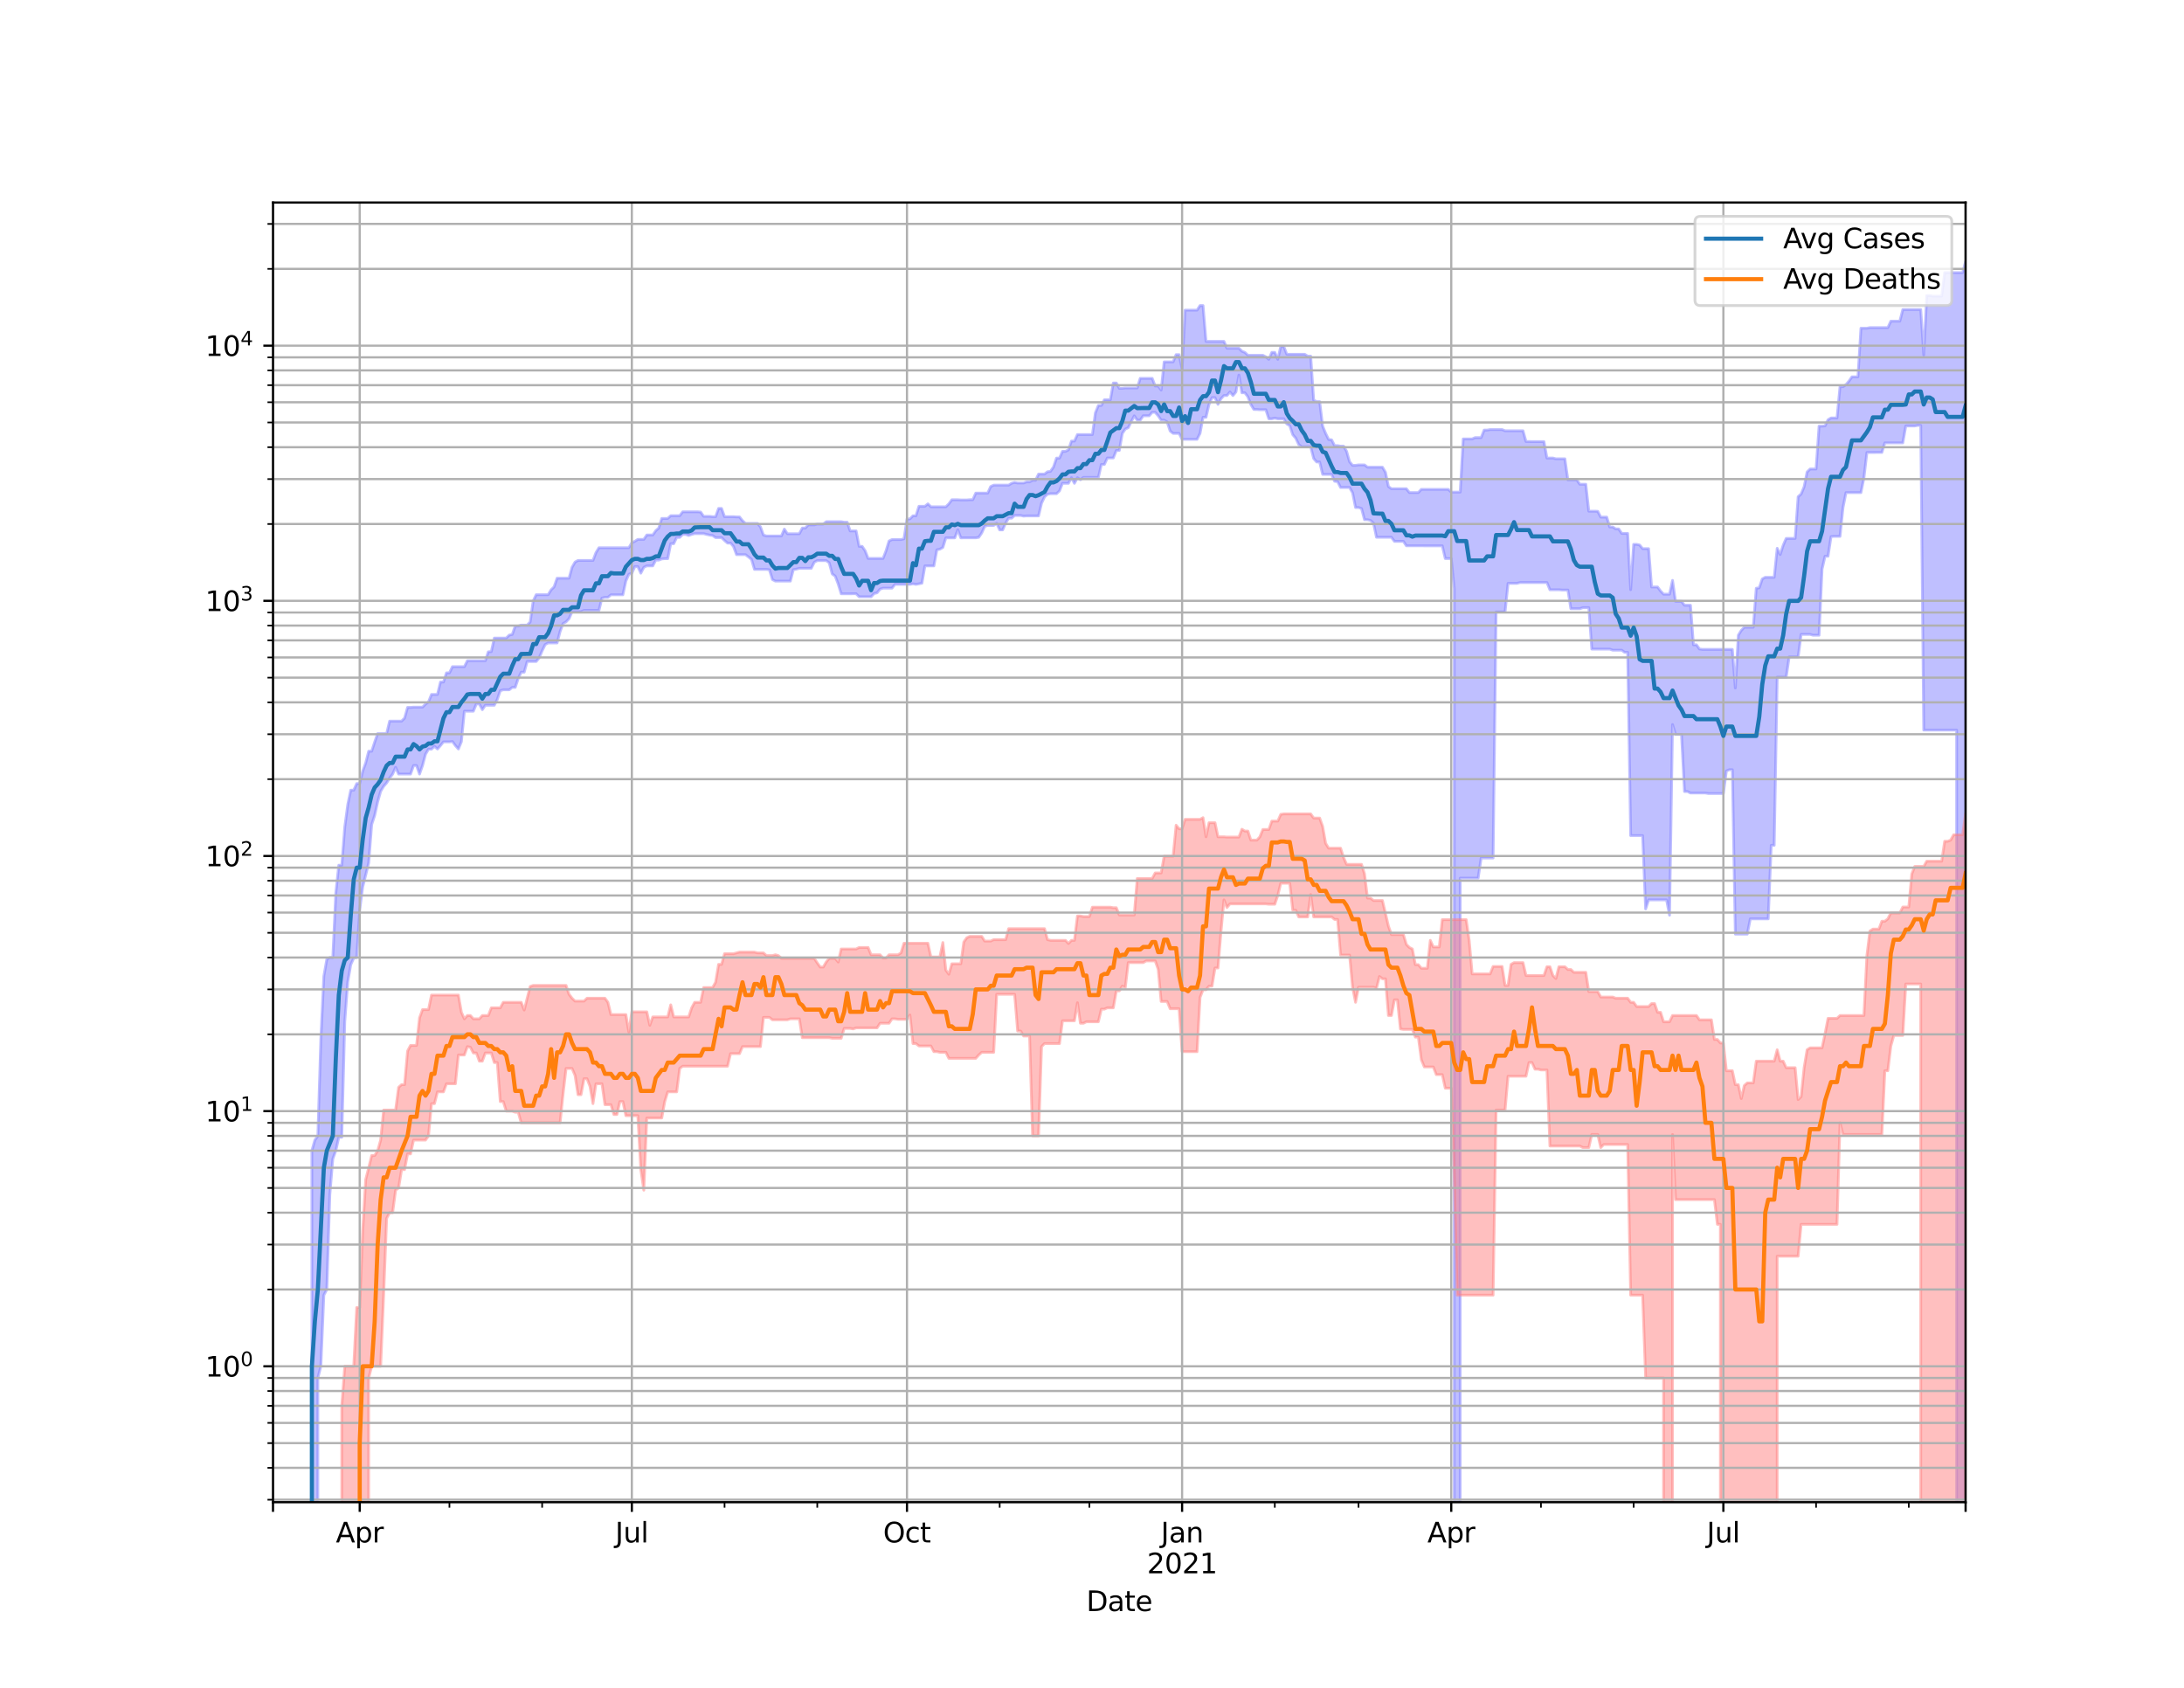<?xml version="1.0" encoding="utf-8" standalone="no"?>
<!DOCTYPE svg PUBLIC "-//W3C//DTD SVG 1.1//EN"
  "http://www.w3.org/Graphics/SVG/1.1/DTD/svg11.dtd">
<svg height="612pt" version="1.1" viewBox="0 0 792 612" width="792pt" xmlns="http://www.w3.org/2000/svg" xmlns:xlink="http://www.w3.org/1999/xlink">
 <defs>
  <style type="text/css">*{stroke-linecap:butt;stroke-linejoin:round;}</style>
 </defs>
 <g id="figure_1">
  <g id="patch_1">
   <path d="M 0 612 
L 792 612 
L 792 0 
L 0 0 
z
" style="fill:#ffffff;"/>
  </g>
  <g id="axes_1">
   <g id="patch_2">
    <path d="M 99 544.68 
L 712.8 544.68 
L 712.8 73.44 
L 99 73.44 
z
" style="fill:#ffffff;"/>
   </g>
   <g id="PolyCollection_1">
    <path clip-path="url(#p68e2955192)" d="M 99 93013.938 
L 99 93013.938 
L 100.084 93013.938 
L 101.169 93013.938 
L 102.253 93013.938 
L 103.338 93013.938 
L 104.422 93013.938 
L 105.507 93013.938 
L 106.591 93013.938 
L 107.676 93013.938 
L 108.76 93013.938 
L 109.845 93013.938 
L 110.929 93013.938 
L 112.013 93013.938 
L 113.098 417.222 
L 114.182 413.392 
L 115.267 411.857 
L 116.351 376.68 
L 117.436 353.956 
L 118.52 347.796 
L 119.605 347.189 
L 120.689 347.189 
L 121.773 323.851 
L 122.858 313.722 
L 123.942 313.722 
L 125.027 299.83 
L 126.111 291.739 
L 127.196 286.51 
L 128.28 286.51 
L 129.365 284.12 
L 130.449 284.12 
L 131.534 279.615 
L 132.618 276.61 
L 133.702 272.383 
L 134.787 272.383 
L 135.871 269.059 
L 136.956 265.989 
L 138.04 265.989 
L 139.125 265.989 
L 140.209 265.989 
L 141.294 261.473 
L 142.378 261.473 
L 143.463 261.473 
L 144.547 261.473 
L 145.631 261.473 
L 146.716 260.382 
L 147.8 256.499 
L 148.885 256.499 
L 149.969 256.405 
L 151.054 256.405 
L 152.138 256.405 
L 153.223 256.405 
L 154.307 255.318 
L 155.392 254.51 
L 156.476 251.802 
L 157.56 251.802 
L 158.645 251.802 
L 159.729 247.311 
L 160.814 247.311 
L 161.898 243.982 
L 162.983 243.982 
L 164.067 241.736 
L 165.152 241.736 
L 166.236 241.736 
L 167.32 241.736 
L 168.405 241.736 
L 169.489 239.575 
L 170.574 239.575 
L 171.658 239.575 
L 172.743 239.575 
L 173.827 239.575 
L 174.912 239.575 
L 175.996 239.575 
L 177.081 236.342 
L 178.165 236.246 
L 179.249 231.361 
L 180.334 231.361 
L 181.418 231.361 
L 182.503 231.361 
L 183.587 231.361 
L 184.672 230.279 
L 185.756 230.05 
L 186.841 227.011 
L 187.925 227.011 
L 189.01 226.664 
L 190.094 226.664 
L 191.178 226.664 
L 192.263 225.534 
L 193.347 217.946 
L 194.432 215.634 
L 195.516 215.634 
L 196.601 215.634 
L 197.685 215.634 
L 198.77 215.634 
L 199.854 213.867 
L 200.939 212.787 
L 202.023 209.653 
L 203.107 209.653 
L 204.192 209.653 
L 205.276 209.653 
L 206.361 209.653 
L 207.445 205.697 
L 208.53 203.804 
L 209.614 203.208 
L 210.699 203.208 
L 211.783 203.208 
L 212.867 203.208 
L 213.952 203.208 
L 215.036 203.208 
L 216.121 200.379 
L 217.205 198.604 
L 218.29 198.604 
L 219.374 198.604 
L 220.459 198.604 
L 221.543 198.604 
L 222.628 198.604 
L 223.712 198.604 
L 224.796 198.604 
L 225.881 198.604 
L 226.965 198.604 
L 228.05 198.604 
L 229.134 196.777 
L 230.219 196.274 
L 231.303 195.58 
L 232.388 195.58 
L 233.472 195.58 
L 234.557 193.987 
L 235.641 193.987 
L 236.725 193.987 
L 237.81 192.421 
L 238.894 191.472 
L 239.979 187.989 
L 241.063 187.989 
L 242.148 187.989 
L 243.232 186.998 
L 244.317 186.998 
L 245.401 186.998 
L 246.486 186.998 
L 247.57 185.571 
L 248.654 185.571 
L 249.739 185.571 
L 250.823 185.571 
L 251.908 185.571 
L 252.992 185.571 
L 254.077 185.663 
L 255.161 187.22 
L 256.246 187.22 
L 257.33 187.22 
L 258.414 187.35 
L 259.499 187.35 
L 260.583 184.359 
L 261.668 184.359 
L 262.752 187.35 
L 263.837 187.35 
L 264.921 187.35 
L 266.006 187.35 
L 267.09 187.435 
L 268.175 187.435 
L 269.259 188.807 
L 270.343 189.792 
L 271.428 189.792 
L 272.512 189.792 
L 273.597 189.792 
L 274.681 189.792 
L 275.766 191.022 
L 276.85 193.994 
L 277.935 194.341 
L 279.019 194.341 
L 280.104 194.341 
L 281.188 194.341 
L 282.272 194.341 
L 283.357 194.341 
L 284.441 191.853 
L 285.526 193.528 
L 286.61 193.528 
L 287.695 193.528 
L 288.779 193.528 
L 289.864 193.528 
L 290.948 191.47 
L 292.033 191.47 
L 293.117 190.321 
L 294.201 190.321 
L 295.286 190.321 
L 296.37 190.043 
L 297.455 190.043 
L 298.539 190.043 
L 299.624 189.168 
L 300.708 189.168 
L 301.793 189.168 
L 302.877 189.168 
L 303.961 189.168 
L 305.046 189.168 
L 306.13 189.345 
L 307.215 189.345 
L 308.299 192.506 
L 309.384 192.506 
L 310.468 192.506 
L 311.553 198.089 
L 312.637 198.089 
L 313.722 199.693 
L 314.806 202.478 
L 315.89 202.478 
L 316.975 202.478 
L 318.059 202.478 
L 319.144 202.478 
L 320.228 202.478 
L 321.313 199.693 
L 322.397 196.166 
L 323.482 195.635 
L 324.566 195.635 
L 325.651 195.635 
L 326.735 195.635 
L 327.819 195.38 
L 328.904 188.209 
L 329.988 188.14 
L 331.073 187.022 
L 332.157 187.022 
L 333.242 183.574 
L 334.326 183.574 
L 335.411 183.574 
L 336.495 182.685 
L 337.58 183.754 
L 338.664 183.754 
L 339.748 183.754 
L 340.833 183.754 
L 341.917 183.754 
L 343.002 183.754 
L 344.086 182.685 
L 345.171 181.207 
L 346.255 181.207 
L 347.34 181.207 
L 348.424 181.28 
L 349.508 181.28 
L 350.593 181.28 
L 351.677 181.188 
L 352.762 181.188 
L 353.846 178.793 
L 354.931 178.793 
L 356.015 178.793 
L 357.1 178.793 
L 358.184 178.793 
L 359.269 176.407 
L 360.353 175.903 
L 361.437 175.903 
L 362.522 175.903 
L 363.606 175.903 
L 364.691 175.903 
L 365.775 175.903 
L 366.86 175.22 
L 367.944 174.917 
L 369.029 175.133 
L 370.113 175.133 
L 371.198 175.133 
L 372.282 174.726 
L 373.366 174.726 
L 374.451 174.145 
L 375.535 174.145 
L 376.62 171.895 
L 377.704 171.895 
L 378.789 171.895 
L 379.873 171.046 
L 380.958 170.894 
L 382.042 169.314 
L 383.127 166.111 
L 384.211 166.111 
L 385.295 163.66 
L 386.38 163.66 
L 387.464 163.123 
L 388.549 159.936 
L 389.633 159.936 
L 390.718 157.562 
L 391.802 157.562 
L 392.887 157.562 
L 393.971 157.562 
L 395.055 157.562 
L 396.14 157.562 
L 397.224 149.706 
L 398.309 147.015 
L 399.393 147.015 
L 400.478 144.963 
L 401.562 144.963 
L 402.647 144.963 
L 403.731 138.875 
L 404.816 138.875 
L 405.9 140.796 
L 406.984 140.796 
L 408.069 140.672 
L 409.153 140.672 
L 410.238 140.672 
L 411.322 140.672 
L 412.407 140.672 
L 413.491 137.185 
L 414.576 137.185 
L 415.66 137.185 
L 416.745 137.185 
L 417.829 137.185 
L 418.913 139.973 
L 419.998 139.973 
L 421.082 141.436 
L 422.167 131.218 
L 423.251 131.218 
L 424.336 131.218 
L 425.42 131.218 
L 426.505 128.583 
L 427.589 128.583 
L 428.673 133.825 
L 429.758 112.45 
L 430.842 112.45 
L 431.927 112.45 
L 433.011 112.45 
L 434.096 112.45 
L 435.18 110.794 
L 436.265 110.794 
L 437.349 123.784 
L 438.434 123.784 
L 439.518 123.784 
L 440.602 123.784 
L 441.687 123.784 
L 442.771 123.784 
L 443.856 123.784 
L 444.94 126.255 
L 446.025 126.255 
L 447.109 126.255 
L 448.194 126.255 
L 449.278 126.255 
L 450.363 127.36 
L 451.447 127.776 
L 452.531 128.82 
L 453.616 128.82 
L 454.7 128.82 
L 455.785 128.82 
L 456.869 128.82 
L 457.954 128.82 
L 459.038 129.395 
L 460.123 130.297 
L 461.207 127.776 
L 462.292 127.776 
L 463.376 130.297 
L 464.46 125.604 
L 465.545 125.604 
L 466.629 128.456 
L 467.714 128.456 
L 468.798 128.456 
L 469.883 128.456 
L 470.967 128.456 
L 472.052 128.456 
L 473.136 128.456 
L 474.22 129.132 
L 475.305 129.132 
L 476.389 145.112 
L 477.474 145.626 
L 478.558 145.626 
L 479.643 154.501 
L 480.727 157.143 
L 481.812 159.356 
L 482.896 159.483 
L 483.981 161.586 
L 485.065 161.586 
L 486.149 161.78 
L 487.234 161.78 
L 488.318 163.631 
L 489.403 167.431 
L 490.487 168.727 
L 491.572 168.727 
L 492.656 168.567 
L 493.741 168.567 
L 494.825 168.567 
L 495.91 169.403 
L 496.994 169.403 
L 498.078 169.403 
L 499.163 169.403 
L 500.247 169.403 
L 501.332 169.403 
L 502.416 171.246 
L 503.501 176.406 
L 504.585 177.213 
L 505.67 177.213 
L 506.754 177.213 
L 507.839 177.213 
L 508.923 177.213 
L 510.007 177.213 
L 511.092 178.596 
L 512.176 178.596 
L 513.261 178.596 
L 514.345 178.596 
L 515.43 177.437 
L 516.514 177.437 
L 517.599 177.437 
L 518.683 177.437 
L 519.767 177.437 
L 520.852 177.437 
L 521.936 177.437 
L 523.021 177.437 
L 524.105 177.437 
L 525.19 177.437 
L 526.274 178.437 
L 527.359 178.437 
L 528.443 178.437 
L 529.528 178.437 
L 530.612 159.146 
L 531.696 159.146 
L 532.781 159.146 
L 533.865 159.146 
L 534.95 158.671 
L 536.034 158.671 
L 537.119 158.671 
L 538.203 155.947 
L 539.288 155.947 
L 540.372 155.762 
L 541.457 155.762 
L 542.541 155.762 
L 543.625 155.762 
L 544.71 155.762 
L 545.794 156.196 
L 546.879 156.196 
L 547.963 156.196 
L 549.048 156.196 
L 550.132 156.196 
L 551.217 156.196 
L 552.301 156.196 
L 553.386 160.096 
L 554.47 160.096 
L 555.554 160.122 
L 556.639 160.122 
L 557.723 160.122 
L 558.808 160.122 
L 559.892 160.122 
L 560.977 166.085 
L 562.061 166.085 
L 563.146 166.085 
L 564.23 166.358 
L 565.314 166.358 
L 566.399 166.358 
L 567.483 166.358 
L 568.568 173.988 
L 569.652 173.988 
L 570.737 173.988 
L 571.821 173.988 
L 572.906 175.585 
L 573.99 175.585 
L 575.075 175.585 
L 576.159 185.356 
L 577.243 185.356 
L 578.328 185.356 
L 579.412 185.404 
L 580.497 187.506 
L 581.581 187.506 
L 582.666 187.506 
L 583.75 191.084 
L 584.835 191.084 
L 585.919 191.783 
L 587.004 191.783 
L 588.088 193.403 
L 589.172 193.403 
L 590.257 193.403 
L 591.341 213.813 
L 592.426 197.373 
L 593.51 197.373 
L 594.595 197.62 
L 595.679 198.939 
L 596.764 198.939 
L 597.848 198.939 
L 598.933 212.84 
L 600.017 212.84 
L 601.101 212.84 
L 602.186 214.303 
L 603.27 215.444 
L 604.355 215.444 
L 605.439 215.444 
L 606.524 210.444 
L 607.608 218.043 
L 608.693 218.043 
L 609.777 218.043 
L 610.861 219.46 
L 611.946 219.46 
L 613.03 219.46 
L 614.115 233.801 
L 615.199 233.801 
L 616.284 235.317 
L 617.368 235.467 
L 618.453 235.467 
L 619.537 235.467 
L 620.622 235.467 
L 621.706 235.467 
L 622.79 235.467 
L 623.875 235.467 
L 624.959 235.467 
L 626.044 235.467 
L 627.128 235.467 
L 628.213 235.467 
L 629.297 249.467 
L 630.382 230.317 
L 631.466 228.565 
L 632.551 227.447 
L 633.635 227.447 
L 634.719 227.447 
L 635.804 227.447 
L 636.888 213.296 
L 637.973 213.135 
L 639.057 209.933 
L 640.142 209.324 
L 641.226 209.324 
L 642.311 209.324 
L 643.395 209.324 
L 644.48 198.808 
L 645.564 201.085 
L 646.648 197.713 
L 647.733 195.237 
L 648.817 195.237 
L 649.902 195.237 
L 650.986 195.237 
L 652.071 180.099 
L 653.155 179.127 
L 654.24 176.51 
L 655.324 171.139 
L 656.408 170.061 
L 657.493 170.061 
L 658.577 170.061 
L 659.662 154.507 
L 660.746 154.507 
L 661.831 154.42 
L 662.915 152.195 
L 664 151.558 
L 665.084 151.558 
L 666.169 151.558 
L 667.253 140.2 
L 668.337 140.2 
L 669.422 139.473 
L 670.506 138.2 
L 671.591 136.632 
L 672.675 136.632 
L 673.76 136.632 
L 674.844 119.005 
L 675.929 119.005 
L 677.013 119.005 
L 678.098 118.79 
L 679.182 118.79 
L 680.266 118.79 
L 681.351 118.79 
L 682.435 118.79 
L 683.52 118.79 
L 684.604 118.79 
L 685.689 116.448 
L 686.773 116.448 
L 687.858 116.448 
L 688.942 116.448 
L 690.027 112.247 
L 691.111 112.247 
L 692.195 112.247 
L 693.28 112.247 
L 694.364 112.247 
L 695.449 112.247 
L 696.533 112.247 
L 697.618 128.738 
L 698.702 107.2 
L 699.787 107.2 
L 700.871 107.377 
L 701.955 107.377 
L 703.04 107.377 
L 704.124 107.377 
L 705.209 98.858 
L 706.293 98.858 
L 707.378 98.858 
L 708.462 98.858 
L 709.547 98.846 
L 710.631 98.846 
L 711.716 98.846 
L 712.8 94.86 
L 712.8 157.443 
L 712.8 157.443 
L 711.716 93013.938 
L 710.631 93013.938 
L 709.547 264.731 
L 708.462 264.731 
L 707.378 264.731 
L 706.293 264.731 
L 705.209 264.731 
L 704.124 264.731 
L 703.04 264.731 
L 701.955 264.731 
L 700.871 264.731 
L 699.787 264.731 
L 698.702 264.731 
L 697.618 264.731 
L 696.533 154.249 
L 695.449 154.249 
L 694.364 154.447 
L 693.28 154.447 
L 692.195 154.447 
L 691.111 154.447 
L 690.027 160.579 
L 688.942 160.579 
L 687.858 160.579 
L 686.773 160.579 
L 685.689 160.579 
L 684.604 160.579 
L 683.52 160.579 
L 682.435 164.055 
L 681.351 164.055 
L 680.266 164.055 
L 679.182 164.064 
L 678.098 164.064 
L 677.013 164.064 
L 675.929 173.237 
L 674.844 178.621 
L 673.76 178.621 
L 672.675 178.621 
L 671.591 178.621 
L 670.506 178.621 
L 669.422 178.621 
L 668.337 184.069 
L 667.253 194.48 
L 666.169 194.48 
L 665.084 194.48 
L 664 194.568 
L 662.915 201.685 
L 661.831 201.685 
L 660.746 206.347 
L 659.662 230.328 
L 658.577 230.328 
L 657.493 230.328 
L 656.408 230.017 
L 655.324 230.017 
L 654.24 230.017 
L 653.155 230.017 
L 652.071 238.185 
L 650.986 238.185 
L 649.902 238.185 
L 648.817 238.185 
L 647.733 245.536 
L 646.648 245.536 
L 645.564 245.536 
L 644.48 245.536 
L 643.395 306.506 
L 642.311 306.506 
L 641.226 333.17 
L 640.142 333.17 
L 639.057 333.17 
L 637.973 333.17 
L 636.888 333.17 
L 635.804 333.17 
L 634.719 333.17 
L 633.635 338.708 
L 632.551 338.708 
L 631.466 338.708 
L 630.382 338.708 
L 629.297 338.708 
L 628.213 279.095 
L 627.128 279.095 
L 626.044 279.559 
L 624.959 287.726 
L 623.875 287.726 
L 622.79 287.726 
L 621.706 287.726 
L 620.622 287.726 
L 619.537 287.726 
L 618.453 287.544 
L 617.368 287.544 
L 616.284 287.544 
L 615.199 287.544 
L 614.115 287.544 
L 613.03 287.544 
L 611.946 287.001 
L 610.861 287.001 
L 609.777 266.297 
L 608.693 266.297 
L 607.608 266.297 
L 606.524 262.718 
L 605.439 331.846 
L 604.355 326.284 
L 603.27 326.284 
L 602.186 326.284 
L 601.101 326.284 
L 600.017 326.284 
L 598.933 326.284 
L 597.848 326.284 
L 596.764 329.58 
L 595.679 302.979 
L 594.595 302.979 
L 593.51 302.979 
L 592.426 302.979 
L 591.341 302.979 
L 590.257 236.533 
L 589.172 236.533 
L 588.088 235.754 
L 587.004 235.754 
L 585.919 235.754 
L 584.835 235.754 
L 583.75 235.361 
L 582.666 235.361 
L 581.581 235.361 
L 580.497 235.361 
L 579.412 235.361 
L 578.328 235.361 
L 577.243 235.361 
L 576.159 220.331 
L 575.075 220.331 
L 573.99 220.331 
L 572.906 220.709 
L 571.821 220.709 
L 570.737 220.709 
L 569.652 220.709 
L 568.568 213.936 
L 567.483 213.936 
L 566.399 213.936 
L 565.314 213.849 
L 564.23 213.849 
L 563.146 213.849 
L 562.061 213.849 
L 560.977 211.22 
L 559.892 211.22 
L 558.808 211.22 
L 557.723 211.22 
L 556.639 211.22 
L 555.554 211.22 
L 554.47 211.22 
L 553.386 211.22 
L 552.301 211.22 
L 551.217 211.22 
L 550.132 211.514 
L 549.048 211.514 
L 547.963 211.514 
L 546.879 211.514 
L 545.794 221.887 
L 544.71 221.887 
L 543.625 221.887 
L 542.541 221.887 
L 541.457 311.102 
L 540.372 311.102 
L 539.288 311.102 
L 538.203 311.102 
L 537.119 311.102 
L 536.034 318.395 
L 534.95 318.395 
L 533.865 318.395 
L 532.781 318.395 
L 531.696 318.395 
L 530.612 318.395 
L 529.528 318.395 
L 528.443 93013.938 
L 527.359 213.347 
L 526.274 202.527 
L 525.19 202.527 
L 524.105 202.527 
L 523.021 197.913 
L 521.936 197.913 
L 520.852 197.913 
L 519.767 197.913 
L 518.683 197.913 
L 517.599 197.913 
L 516.514 197.913 
L 515.43 197.906 
L 514.345 197.906 
L 513.261 197.906 
L 512.176 197.906 
L 511.092 197.906 
L 510.007 197.906 
L 508.923 196.288 
L 507.839 196.288 
L 506.754 196.288 
L 505.67 196.288 
L 504.585 194.807 
L 503.501 194.807 
L 502.416 194.807 
L 501.332 194.807 
L 500.247 194.807 
L 499.163 194.807 
L 498.078 189.677 
L 496.994 188.69 
L 495.91 188.448 
L 494.825 188.448 
L 493.741 184.394 
L 492.656 184.024 
L 491.572 184.024 
L 490.487 178.658 
L 489.403 176.76 
L 488.318 176.76 
L 487.234 176.76 
L 486.149 176.76 
L 485.065 174.64 
L 483.981 174.501 
L 482.896 172.01 
L 481.812 172.01 
L 480.727 172.01 
L 479.643 172.01 
L 478.558 167.516 
L 477.474 167.516 
L 476.389 166.263 
L 475.305 162.028 
L 474.22 162.028 
L 473.136 162.028 
L 472.052 162.028 
L 470.967 161.185 
L 469.883 158.861 
L 468.798 157.61 
L 467.714 154.349 
L 466.629 153.698 
L 465.545 151.851 
L 464.46 151.851 
L 463.376 151.851 
L 462.292 151.611 
L 461.207 151.851 
L 460.123 151.851 
L 459.038 148.565 
L 457.954 148.565 
L 456.869 148.565 
L 455.785 148.477 
L 454.7 148.467 
L 453.616 146.703 
L 452.531 143.856 
L 451.447 142.426 
L 450.363 142.426 
L 449.278 135.99 
L 448.194 142.129 
L 447.109 143.42 
L 446.025 142.129 
L 444.94 143.42 
L 443.856 143.42 
L 442.771 144.572 
L 441.687 146.613 
L 440.602 144.176 
L 439.518 144.176 
L 438.434 146.625 
L 437.349 151.3 
L 436.265 151.3 
L 435.18 157.136 
L 434.096 159.296 
L 433.011 159.296 
L 431.927 159.296 
L 430.842 159.296 
L 429.758 159.296 
L 428.673 159.296 
L 427.589 157.136 
L 426.505 157.136 
L 425.42 157.136 
L 424.336 156.29 
L 423.251 153 
L 422.167 152.339 
L 421.082 152.339 
L 419.998 150.756 
L 418.913 149.504 
L 417.829 149.504 
L 416.745 150.756 
L 415.66 150.756 
L 414.576 150.756 
L 413.491 152.339 
L 412.407 152.339 
L 411.322 150.79 
L 410.238 152.89 
L 409.153 155.071 
L 408.069 155.577 
L 406.984 157.183 
L 405.9 163.337 
L 404.816 163.337 
L 403.731 166.06 
L 402.647 166.06 
L 401.562 166.06 
L 400.478 168.423 
L 399.393 168.423 
L 398.309 173.09 
L 397.224 173.09 
L 396.14 173.09 
L 395.055 173.09 
L 393.971 173.09 
L 392.887 173.09 
L 391.802 173.956 
L 390.718 173.199 
L 389.633 175.247 
L 388.549 173.199 
L 387.464 175.247 
L 386.38 175.247 
L 385.295 175.247 
L 384.211 178 
L 383.127 179.014 
L 382.042 179.014 
L 380.958 179.014 
L 379.873 179.193 
L 378.789 180.175 
L 377.704 182.458 
L 376.62 187.058 
L 375.535 187.058 
L 374.451 187.058 
L 373.366 187.058 
L 372.282 187.058 
L 371.198 187.142 
L 370.113 186.899 
L 369.029 186.899 
L 367.944 186.899 
L 366.86 187.899 
L 365.775 187.899 
L 364.691 189.643 
L 363.606 192.146 
L 362.522 192.146 
L 361.437 189.74 
L 360.353 190.52 
L 359.269 190.52 
L 358.184 190.52 
L 357.1 190.851 
L 356.015 193.242 
L 354.931 194.83 
L 353.846 195.016 
L 352.762 195.016 
L 351.677 195.016 
L 350.593 195.016 
L 349.508 195.016 
L 348.424 195.021 
L 347.34 192.102 
L 346.255 195.021 
L 345.171 195.021 
L 344.086 195.021 
L 343.002 195.021 
L 341.917 198.507 
L 340.833 199.12 
L 339.748 199.378 
L 338.664 205.196 
L 337.58 205.196 
L 336.495 205.196 
L 335.411 205.196 
L 334.326 211.466 
L 333.242 211.686 
L 332.157 211.89 
L 331.073 211.686 
L 329.988 211.89 
L 328.904 211.89 
L 327.819 211.89 
L 326.735 211.89 
L 325.651 211.89 
L 324.566 211.866 
L 323.482 213.253 
L 322.397 213.253 
L 321.313 213.253 
L 320.228 213.253 
L 319.144 213.61 
L 318.059 214.948 
L 316.975 215.218 
L 315.89 216.39 
L 314.806 216.39 
L 313.722 216.39 
L 312.637 216.39 
L 311.553 216.39 
L 310.468 215.289 
L 309.384 215.289 
L 308.299 215.301 
L 307.215 215.301 
L 306.13 215.301 
L 305.046 215.301 
L 303.961 211.762 
L 302.877 208.9 
L 301.793 208.117 
L 300.708 204.071 
L 299.624 203.272 
L 298.539 203.272 
L 297.455 203.272 
L 296.37 203.272 
L 295.286 203.86 
L 294.201 206.07 
L 293.117 206.07 
L 292.033 206.07 
L 290.948 206.07 
L 289.864 206.07 
L 288.779 206.368 
L 287.695 206.546 
L 286.61 210.709 
L 285.526 210.709 
L 284.441 210.709 
L 283.357 210.709 
L 282.272 210.709 
L 281.188 210.709 
L 280.104 210.138 
L 279.019 206.598 
L 277.935 206.452 
L 276.85 206.452 
L 275.766 206.452 
L 274.681 206.452 
L 273.597 206.452 
L 272.512 202.819 
L 271.428 201.941 
L 270.343 201.114 
L 269.259 201.114 
L 268.175 201.114 
L 267.09 201.114 
L 266.006 198.161 
L 264.921 196.92 
L 263.837 196.92 
L 262.752 195.99 
L 261.668 194.927 
L 260.583 194.927 
L 259.499 194.927 
L 258.414 194.174 
L 257.33 194.022 
L 256.246 193.783 
L 255.161 193.491 
L 254.077 193.491 
L 252.992 193.491 
L 251.908 193.491 
L 250.823 193.783 
L 249.739 194.174 
L 248.654 193.783 
L 247.57 193.783 
L 246.486 194.85 
L 245.401 194.85 
L 244.317 197.138 
L 243.232 197.138 
L 242.148 202.568 
L 241.063 202.568 
L 239.979 202.667 
L 238.894 203.091 
L 237.81 203.091 
L 236.725 205.178 
L 235.641 205.178 
L 234.557 205.178 
L 233.472 205.697 
L 232.388 207.831 
L 231.303 205.425 
L 230.219 205.425 
L 229.134 207.831 
L 228.05 208.228 
L 226.965 210.652 
L 225.881 215.668 
L 224.796 215.668 
L 223.712 215.668 
L 222.628 215.668 
L 221.543 215.668 
L 220.459 216.592 
L 219.374 216.592 
L 218.29 216.857 
L 217.205 221.318 
L 216.121 221.318 
L 215.036 221.318 
L 213.952 221.318 
L 212.867 221.318 
L 211.783 221.318 
L 210.699 221.811 
L 209.614 221.811 
L 208.53 221.811 
L 207.445 221.811 
L 206.361 224.313 
L 205.276 225.471 
L 204.192 226.098 
L 203.107 228.997 
L 202.023 233.126 
L 200.939 233.126 
L 199.854 233.126 
L 198.77 233.126 
L 197.685 233.724 
L 196.601 235.987 
L 195.516 238.546 
L 194.432 239.852 
L 193.347 239.852 
L 192.263 239.852 
L 191.178 239.852 
L 190.094 243.729 
L 189.01 243.729 
L 187.925 246.035 
L 186.841 249.239 
L 185.756 249.239 
L 184.672 250.117 
L 183.587 250.117 
L 182.503 250.117 
L 181.418 250.441 
L 180.334 253.639 
L 179.249 255.719 
L 178.165 255.719 
L 177.081 255.719 
L 175.996 255.719 
L 174.912 257.328 
L 173.827 255.247 
L 172.743 255.247 
L 171.658 257.879 
L 170.574 257.879 
L 169.489 257.879 
L 168.405 257.879 
L 167.32 268.901 
L 166.236 271.58 
L 165.152 270.344 
L 164.067 268.873 
L 162.983 269.002 
L 161.898 269.002 
L 160.814 269.002 
L 159.729 270.344 
L 158.645 271.58 
L 157.56 270.627 
L 156.476 271.641 
L 155.392 271.641 
L 154.307 273.475 
L 153.223 277.575 
L 152.138 280.676 
L 151.054 277.575 
L 149.969 277.575 
L 148.885 280.676 
L 147.8 280.676 
L 146.716 280.676 
L 145.631 280.676 
L 144.547 280.676 
L 143.463 278.22 
L 142.378 280.695 
L 141.294 282.102 
L 140.209 283.87 
L 139.125 285.114 
L 138.04 286.934 
L 136.956 290.741 
L 135.871 295.665 
L 134.787 298.974 
L 133.702 312.858 
L 132.618 317.282 
L 131.534 321.558 
L 130.449 329.84 
L 129.365 347.189 
L 128.28 347.39 
L 127.196 349.782 
L 126.111 356.03 
L 125.027 370.486 
L 123.942 412.362 
L 122.858 412.362 
L 121.773 417.222 
L 120.689 420.2 
L 119.605 433.228 
L 118.52 467.558 
L 117.436 469.619 
L 116.351 495.409 
L 115.267 499.643 
L 114.182 93013.938 
L 113.098 93013.938 
L 112.013 93013.938 
L 110.929 93013.938 
L 109.845 93013.938 
L 108.76 93013.938 
L 107.676 93013.938 
L 106.591 93013.938 
L 105.507 93013.938 
L 104.422 93013.938 
L 103.338 93013.938 
L 102.253 93013.938 
L 101.169 93013.938 
L 100.084 93013.938 
L 99 93013.938 
z
" style="fill:#8080ff;fill-opacity:0.5;stroke:#8080ff;stroke-opacity:0.5;"/>
   </g>
   <g id="PolyCollection_2">
    <path clip-path="url(#p68e2955192)" d="M 99 93013.938 
L 99 93013.938 
L 100.084 93013.938 
L 101.169 93013.938 
L 102.253 93013.938 
L 103.338 93013.938 
L 104.422 93013.938 
L 105.507 93013.938 
L 106.591 93013.938 
L 107.676 93013.938 
L 108.76 93013.938 
L 109.845 93013.938 
L 110.929 93013.938 
L 112.013 93013.938 
L 113.098 93013.938 
L 114.182 93013.938 
L 115.267 93013.938 
L 116.351 93013.938 
L 117.436 93013.938 
L 118.52 93013.938 
L 119.605 93013.938 
L 120.689 93013.938 
L 121.773 93013.938 
L 122.858 93013.938 
L 123.942 509.74 
L 125.027 495.409 
L 126.111 495.409 
L 127.196 495.409 
L 128.28 495.409 
L 129.365 474.088 
L 130.449 474.088 
L 131.534 446.238 
L 132.618 427.649 
L 133.702 423.416 
L 134.787 418.982 
L 135.871 418.982 
L 136.956 417.222 
L 138.04 413.392 
L 139.125 402.491 
L 140.209 402.491 
L 141.294 402.491 
L 142.378 402.491 
L 143.463 402.491 
L 144.547 394.247 
L 145.631 393.287 
L 146.716 393.287 
L 147.8 381.1 
L 148.885 379.051 
L 149.969 379.051 
L 151.054 379.051 
L 152.138 369.076 
L 153.223 366.074 
L 154.307 366.074 
L 155.392 366.074 
L 156.476 360.809 
L 157.56 360.809 
L 158.645 360.809 
L 159.729 360.809 
L 160.814 360.809 
L 161.898 360.809 
L 162.983 360.809 
L 164.067 360.809 
L 165.152 360.809 
L 166.236 360.809 
L 167.32 367.05 
L 168.405 369.424 
L 169.489 368.219 
L 170.574 368.219 
L 171.658 369.424 
L 172.743 369.424 
L 173.827 369.424 
L 174.912 368.219 
L 175.996 368.219 
L 177.081 368.219 
L 178.165 365.436 
L 179.249 365.436 
L 180.334 365.436 
L 181.418 365.436 
L 182.503 363.43 
L 183.587 363.43 
L 184.672 363.43 
L 185.756 363.43 
L 186.841 363.43 
L 187.925 363.43 
L 189.01 363.43 
L 190.094 366.235 
L 191.178 361.953 
L 192.263 357.691 
L 193.347 357.301 
L 194.432 357.301 
L 195.516 357.301 
L 196.601 357.301 
L 197.685 357.301 
L 198.77 357.301 
L 199.854 357.301 
L 200.939 357.301 
L 202.023 357.301 
L 203.107 357.301 
L 204.192 357.301 
L 205.276 357.301 
L 206.361 360.528 
L 207.445 361.953 
L 208.53 362.981 
L 209.614 362.981 
L 210.699 362.981 
L 211.783 362.981 
L 212.867 361.953 
L 213.952 361.953 
L 215.036 361.953 
L 216.121 361.953 
L 217.205 361.953 
L 218.29 361.953 
L 219.374 361.953 
L 220.459 363.43 
L 221.543 367.882 
L 222.628 367.882 
L 223.712 367.882 
L 224.796 367.882 
L 225.881 367.882 
L 226.965 367.882 
L 228.05 374.244 
L 229.134 366.886 
L 230.219 366.886 
L 231.303 366.886 
L 232.388 366.886 
L 233.472 366.886 
L 234.557 366.886 
L 235.641 371.762 
L 236.725 368.731 
L 237.81 368.731 
L 238.894 368.731 
L 239.979 368.731 
L 241.063 368.731 
L 242.148 368.731 
L 243.232 364.344 
L 244.317 368.731 
L 245.401 368.731 
L 246.486 368.731 
L 247.57 368.731 
L 248.654 368.731 
L 249.739 368.731 
L 250.823 365.436 
L 251.908 363.43 
L 252.992 363.43 
L 254.077 363.43 
L 255.161 358.084 
L 256.246 358.084 
L 257.33 358.084 
L 258.414 358.084 
L 259.499 356.155 
L 260.583 349.675 
L 261.668 349.675 
L 262.752 345.807 
L 263.837 345.807 
L 264.921 345.807 
L 266.006 345.807 
L 267.09 345.517 
L 268.175 345.229 
L 269.259 345.229 
L 270.343 345.229 
L 271.428 345.229 
L 272.512 345.229 
L 273.597 345.229 
L 274.681 345.517 
L 275.766 345.517 
L 276.85 345.517 
L 277.935 346.492 
L 279.019 346.492 
L 280.104 346.492 
L 281.188 346.197 
L 282.272 346.492 
L 283.357 347.491 
L 284.441 347.491 
L 285.526 347.491 
L 286.61 347.491 
L 287.695 347.491 
L 288.779 347.491 
L 289.864 347.491 
L 290.948 347.491 
L 292.033 347.491 
L 293.117 347.491 
L 294.201 347.491 
L 295.286 347.491 
L 296.37 349.144 
L 297.455 350.649 
L 298.539 350.649 
L 299.624 348.829 
L 300.708 347.491 
L 301.793 347.491 
L 302.877 347.491 
L 303.961 348.829 
L 305.046 344.097 
L 306.13 344.097 
L 307.215 344.097 
L 308.299 344.097 
L 309.384 344.097 
L 310.468 344.097 
L 311.553 343.542 
L 312.637 343.542 
L 313.722 343.542 
L 314.806 343.542 
L 315.89 346.197 
L 316.975 346.197 
L 318.059 346.197 
L 319.144 346.197 
L 320.228 347.39 
L 321.313 347.39 
L 322.397 346.197 
L 323.482 346.197 
L 324.566 346.197 
L 325.651 346.197 
L 326.735 345.517 
L 327.819 342.012 
L 328.904 342.012 
L 329.988 342.012 
L 331.073 342.012 
L 332.157 342.012 
L 333.242 342.012 
L 334.326 342.012 
L 335.411 342.012 
L 336.495 342.012 
L 337.58 346.989 
L 338.664 346.989 
L 339.748 346.989 
L 340.833 346.989 
L 341.917 341.748 
L 343.002 351.759 
L 344.086 353.249 
L 345.171 349.462 
L 346.255 349.462 
L 347.34 349.462 
L 348.424 349.462 
L 349.508 341.573 
L 350.593 340.031 
L 351.677 339.53 
L 352.762 339.53 
L 353.846 339.53 
L 354.931 339.53 
L 356.015 339.53 
L 357.1 341.225 
L 358.184 341.225 
L 359.269 341.225 
L 360.353 340.709 
L 361.437 340.709 
L 362.522 340.709 
L 363.606 340.709 
L 364.691 340.709 
L 365.775 336.724 
L 366.86 336.724 
L 367.944 336.724 
L 369.029 336.724 
L 370.113 336.724 
L 371.198 336.724 
L 372.282 336.724 
L 373.366 336.724 
L 374.451 336.724 
L 375.535 336.724 
L 376.62 336.724 
L 377.704 336.724 
L 378.789 336.724 
L 379.873 340.709 
L 380.958 340.966 
L 382.042 340.966 
L 383.127 340.966 
L 384.211 340.966 
L 385.295 340.966 
L 386.38 340.966 
L 387.464 342.101 
L 388.549 340.966 
L 389.633 340.966 
L 390.718 332.121 
L 391.802 332.121 
L 392.887 332.329 
L 393.971 332.329 
L 395.055 332.329 
L 396.14 328.937 
L 397.224 328.937 
L 398.309 328.937 
L 399.393 328.937 
L 400.478 328.937 
L 401.562 328.937 
L 402.647 328.937 
L 403.731 329.129 
L 404.816 329.129 
L 405.9 331.777 
L 406.984 331.777 
L 408.069 331.777 
L 409.153 331.777 
L 410.238 331.777 
L 411.322 331.777 
L 412.407 318.542 
L 413.491 318.542 
L 414.576 318.542 
L 415.66 318.542 
L 416.745 318.542 
L 417.829 318.542 
L 418.913 316.526 
L 419.998 316.526 
L 421.082 316.526 
L 422.167 310.453 
L 423.251 310.453 
L 424.336 310.453 
L 425.42 310.453 
L 426.505 299.217 
L 427.589 300.516 
L 428.673 300.516 
L 429.758 297.083 
L 430.842 297.083 
L 431.927 297.083 
L 433.011 297.083 
L 434.096 297.083 
L 435.18 297.083 
L 436.265 296.481 
L 437.349 303.416 
L 438.434 298.314 
L 439.518 298.314 
L 440.602 298.314 
L 441.687 303.416 
L 442.771 303.416 
L 443.856 303.416 
L 444.94 303.518 
L 446.025 303.518 
L 447.109 303.518 
L 448.194 303.518 
L 449.278 303.518 
L 450.363 300.674 
L 451.447 301.342 
L 452.531 301.342 
L 453.616 304.617 
L 454.7 304.617 
L 455.785 304.617 
L 456.869 303.45 
L 457.954 300.768 
L 459.038 300.768 
L 460.123 300.768 
L 461.207 297.723 
L 462.292 297.723 
L 463.376 297.723 
L 464.46 295.277 
L 465.545 295.111 
L 466.629 295.111 
L 467.714 295.111 
L 468.798 295.111 
L 469.883 295.111 
L 470.967 295.111 
L 472.052 295.111 
L 473.136 295.111 
L 474.22 295.111 
L 475.305 295.111 
L 476.389 296.624 
L 477.474 296.624 
L 478.558 296.624 
L 479.643 299.676 
L 480.727 305.783 
L 481.812 307.541 
L 482.896 307.541 
L 483.981 307.541 
L 485.065 307.541 
L 486.149 307.541 
L 487.234 310.939 
L 488.318 313.418 
L 489.403 313.418 
L 490.487 313.418 
L 491.572 313.418 
L 492.656 313.418 
L 493.741 313.418 
L 494.825 316.855 
L 495.91 325.632 
L 496.994 325.632 
L 498.078 326.523 
L 499.163 326.523 
L 500.247 326.523 
L 501.332 326.523 
L 502.416 331.166 
L 503.501 335.806 
L 504.585 338.871 
L 505.67 338.871 
L 506.754 338.871 
L 507.839 338.871 
L 508.923 338.871 
L 510.007 342.456 
L 511.092 343.542 
L 512.176 344.097 
L 513.261 349.782 
L 514.345 349.782 
L 515.43 351.089 
L 516.514 351.089 
L 517.599 351.089 
L 518.683 340.966 
L 519.767 343.359 
L 520.852 343.359 
L 521.936 343.359 
L 523.021 333.455 
L 524.105 333.455 
L 525.19 333.455 
L 526.274 333.455 
L 527.359 333.455 
L 528.443 333.455 
L 529.528 333.455 
L 530.612 333.455 
L 531.696 333.455 
L 532.781 340.966 
L 533.865 353.132 
L 534.95 353.132 
L 536.034 353.132 
L 537.119 353.132 
L 538.203 353.132 
L 539.288 353.132 
L 540.372 353.132 
L 541.457 350.43 
L 542.541 350.43 
L 543.625 350.43 
L 544.71 350.43 
L 545.794 357.301 
L 546.879 357.301 
L 547.963 349.675 
L 549.048 349.039 
L 550.132 349.039 
L 551.217 349.039 
L 552.301 349.039 
L 553.386 353.719 
L 554.47 353.719 
L 555.554 353.719 
L 556.639 353.719 
L 557.723 353.719 
L 558.808 353.719 
L 559.892 353.719 
L 560.977 350.539 
L 562.061 350.539 
L 563.146 353.719 
L 564.23 354.797 
L 565.314 350.539 
L 566.399 350.539 
L 567.483 350.539 
L 568.568 351.534 
L 569.652 351.534 
L 570.737 352.554 
L 571.821 352.554 
L 572.906 352.554 
L 573.99 352.554 
L 575.075 352.554 
L 576.159 359.56 
L 577.243 359.56 
L 578.328 359.56 
L 579.412 359.56 
L 580.497 361.52 
L 581.581 361.52 
L 582.666 361.52 
L 583.75 361.52 
L 584.835 361.52 
L 585.919 361.953 
L 587.004 361.953 
L 588.088 361.953 
L 589.172 361.953 
L 590.257 361.953 
L 591.341 363.43 
L 592.426 363.43 
L 593.51 364.964 
L 594.595 364.964 
L 595.679 364.964 
L 596.764 364.964 
L 597.848 364.964 
L 598.933 363.884 
L 600.017 363.884 
L 601.101 367.05 
L 602.186 367.05 
L 603.27 370.486 
L 604.355 370.486 
L 605.439 370.486 
L 606.524 368.219 
L 607.608 368.219 
L 608.693 368.219 
L 609.777 368.219 
L 610.861 368.219 
L 611.946 368.219 
L 613.03 368.219 
L 614.115 368.219 
L 615.199 368.219 
L 616.284 369.775 
L 617.368 369.775 
L 618.453 369.775 
L 619.537 369.775 
L 620.622 369.775 
L 621.706 376.89 
L 622.79 376.89 
L 623.875 378.172 
L 624.959 378.172 
L 626.044 388.239 
L 627.128 388.239 
L 628.213 388.239 
L 629.297 393.287 
L 630.382 393.287 
L 631.466 398.337 
L 632.551 393.604 
L 633.635 392.659 
L 634.719 392.659 
L 635.804 392.659 
L 636.888 384.766 
L 637.973 384.766 
L 639.057 384.766 
L 640.142 384.766 
L 641.226 384.766 
L 642.311 384.766 
L 643.395 384.766 
L 644.48 380.635 
L 645.564 384.766 
L 646.648 384.766 
L 647.733 387.138 
L 648.817 387.138 
L 649.902 387.138 
L 650.986 387.138 
L 652.071 398.697 
L 653.155 397.626 
L 654.24 387.138 
L 655.324 380.635 
L 656.408 379.948 
L 657.493 379.948 
L 658.577 379.948 
L 659.662 379.948 
L 660.746 379.948 
L 661.831 374.839 
L 662.915 369.25 
L 664 369.25 
L 665.084 369.25 
L 666.169 369.25 
L 667.253 368.219 
L 668.337 368.219 
L 669.422 368.219 
L 670.506 368.219 
L 671.591 368.219 
L 672.675 368.219 
L 673.76 368.219 
L 674.844 368.219 
L 675.929 368.219 
L 677.013 346.393 
L 678.098 337.585 
L 679.182 336.88 
L 680.266 336.88 
L 681.351 336.88 
L 682.435 334.03 
L 683.52 334.03 
L 684.604 333.17 
L 685.689 331.031 
L 686.773 331.031 
L 687.858 331.031 
L 688.942 331.031 
L 690.027 328.873 
L 691.111 328.873 
L 692.195 328.873 
L 693.28 316.902 
L 694.364 314.162 
L 695.449 314.162 
L 696.533 314.162 
L 697.618 314.162 
L 698.702 312.264 
L 699.787 312.264 
L 700.871 312.264 
L 701.955 312.264 
L 703.04 312.264 
L 704.124 312.264 
L 705.209 305.037 
L 706.293 305.037 
L 707.378 304.617 
L 708.462 302.68 
L 709.547 302.68 
L 710.631 302.68 
L 711.716 302.68 
L 712.8 295.029 
L 712.8 335.806 
L 712.8 335.806 
L 711.716 93013.938 
L 710.631 93013.938 
L 709.547 93013.938 
L 708.462 93013.938 
L 707.378 93013.938 
L 706.293 93013.938 
L 705.209 93013.938 
L 704.124 93013.938 
L 703.04 93013.938 
L 701.955 93013.938 
L 700.871 93013.938 
L 699.787 93013.938 
L 698.702 93013.938 
L 697.618 93013.938 
L 696.533 356.788 
L 695.449 356.788 
L 694.364 356.788 
L 693.28 356.788 
L 692.195 356.788 
L 691.111 356.788 
L 690.027 375.444 
L 688.942 375.444 
L 687.858 375.444 
L 686.773 375.444 
L 685.689 379.273 
L 684.604 388.239 
L 683.52 388.239 
L 682.435 411.357 
L 681.351 411.357 
L 680.266 411.357 
L 679.182 411.357 
L 678.098 411.357 
L 677.013 411.357 
L 675.929 411.357 
L 674.844 411.357 
L 673.76 411.357 
L 672.675 411.357 
L 671.591 411.357 
L 670.506 411.357 
L 669.422 411.357 
L 668.337 411.357 
L 667.253 407.124 
L 666.169 443.941 
L 665.084 443.941 
L 664 443.941 
L 662.915 443.941 
L 661.831 443.941 
L 660.746 443.941 
L 659.662 443.941 
L 658.577 443.941 
L 657.493 443.941 
L 656.408 443.941 
L 655.324 443.941 
L 654.24 443.941 
L 653.155 443.941 
L 652.071 455.5 
L 650.986 455.5 
L 649.902 455.5 
L 648.817 455.5 
L 647.733 455.5 
L 646.648 455.5 
L 645.564 455.5 
L 644.48 455.5 
L 643.395 93013.938 
L 642.311 93013.938 
L 641.226 93013.938 
L 640.142 93013.938 
L 639.057 93013.938 
L 637.973 93013.938 
L 636.888 93013.938 
L 635.804 93013.938 
L 634.719 93013.938 
L 633.635 93013.938 
L 632.551 93013.938 
L 631.466 93013.938 
L 630.382 93013.938 
L 629.297 93013.938 
L 628.213 93013.938 
L 627.128 93013.938 
L 626.044 93013.938 
L 624.959 93013.938 
L 623.875 443.941 
L 622.79 443.941 
L 621.706 434.975 
L 620.622 434.975 
L 619.537 434.975 
L 618.453 434.975 
L 617.368 434.975 
L 616.284 434.975 
L 615.199 434.975 
L 614.115 434.975 
L 613.03 434.975 
L 611.946 434.975 
L 610.861 434.975 
L 609.777 434.975 
L 608.693 434.975 
L 607.608 434.975 
L 606.524 411.357 
L 605.439 93013.938 
L 604.355 93013.938 
L 603.27 499.643 
L 602.186 499.643 
L 601.101 499.643 
L 600.017 499.643 
L 598.933 499.643 
L 597.848 499.643 
L 596.764 499.643 
L 595.679 469.619 
L 594.595 469.619 
L 593.51 469.619 
L 592.426 469.619 
L 591.341 469.619 
L 590.257 414.989 
L 589.172 414.989 
L 588.088 414.989 
L 587.004 414.989 
L 585.919 414.989 
L 584.835 414.989 
L 583.75 414.989 
L 582.666 414.989 
L 581.581 414.989 
L 580.497 416.09 
L 579.412 411.357 
L 578.328 411.357 
L 577.243 411.357 
L 576.159 416.09 
L 575.075 416.09 
L 573.99 416.09 
L 572.906 415.536 
L 571.821 415.536 
L 570.737 415.536 
L 569.652 415.536 
L 568.568 415.536 
L 567.483 415.536 
L 566.399 415.536 
L 565.314 415.536 
L 564.23 415.536 
L 563.146 415.536 
L 562.061 415.536 
L 560.977 387.961 
L 559.892 387.961 
L 558.808 387.961 
L 557.723 387.685 
L 556.639 387.685 
L 555.554 385.281 
L 554.47 385.281 
L 553.386 390.241 
L 552.301 390.241 
L 551.217 390.241 
L 550.132 390.241 
L 549.048 390.241 
L 547.963 390.241 
L 546.879 390.241 
L 545.794 402.491 
L 544.71 402.491 
L 543.625 402.491 
L 542.541 402.491 
L 541.457 469.619 
L 540.372 469.619 
L 539.288 469.619 
L 538.203 469.619 
L 537.119 469.619 
L 536.034 469.619 
L 534.95 469.619 
L 533.865 469.619 
L 532.781 469.619 
L 531.696 469.619 
L 530.612 469.619 
L 529.528 469.619 
L 528.443 469.619 
L 527.359 426.188 
L 526.274 394.573 
L 525.19 394.573 
L 524.105 394.573 
L 523.021 389.659 
L 521.936 389.659 
L 520.852 389.659 
L 519.767 386.868 
L 518.683 386.868 
L 517.599 386.868 
L 516.514 386.868 
L 515.43 384.258 
L 514.345 376.057 
L 513.261 376.057 
L 512.176 373.271 
L 511.092 373.271 
L 510.007 373.271 
L 508.923 373.271 
L 507.839 373.079 
L 506.754 362.537 
L 505.67 362.537 
L 504.585 368.219 
L 503.501 368.219 
L 502.416 354.918 
L 501.332 354.918 
L 500.247 354.075 
L 499.163 358.348 
L 498.078 357.952 
L 496.994 357.952 
L 495.91 357.952 
L 494.825 357.952 
L 493.741 357.952 
L 492.656 357.952 
L 491.572 363.43 
L 490.487 357.952 
L 489.403 346.295 
L 488.318 346.295 
L 487.234 346.295 
L 486.149 346.295 
L 485.065 333.383 
L 483.981 333.383 
L 482.896 332.468 
L 481.812 332.468 
L 480.727 332.468 
L 479.643 332.468 
L 478.558 332.468 
L 477.474 332.468 
L 476.389 332.468 
L 475.305 324.36 
L 474.22 332.468 
L 473.136 332.468 
L 472.052 332.468 
L 470.967 332.468 
L 469.883 330.036 
L 468.798 330.036 
L 467.714 320.252 
L 466.629 320.252 
L 465.545 320.252 
L 464.46 320.252 
L 463.376 324.646 
L 462.292 327.867 
L 461.207 327.867 
L 460.123 327.867 
L 459.038 327.743 
L 457.954 327.743 
L 456.869 327.743 
L 455.785 327.743 
L 454.7 327.743 
L 453.616 327.743 
L 452.531 327.743 
L 451.447 327.743 
L 450.363 327.743 
L 449.278 327.743 
L 448.194 327.743 
L 447.109 327.743 
L 446.025 327.743 
L 444.94 329.065 
L 443.856 326.284 
L 442.771 337.823 
L 441.687 350.978 
L 440.602 350.978 
L 439.518 357.56 
L 438.434 357.56 
L 437.349 358.882 
L 436.265 358.882 
L 435.18 361.664 
L 434.096 381.334 
L 433.011 381.334 
L 431.927 381.334 
L 430.842 381.334 
L 429.758 381.334 
L 428.673 381.334 
L 427.589 365.754 
L 426.505 365.754 
L 425.42 365.754 
L 424.336 365.754 
L 423.251 363.131 
L 422.167 363.131 
L 421.082 363.131 
L 419.998 351.422 
L 418.913 348.413 
L 417.829 348.413 
L 416.745 348.413 
L 415.66 348.413 
L 414.576 349.039 
L 413.491 349.039 
L 412.407 349.039 
L 411.322 349.039 
L 410.238 349.039 
L 409.153 349.039 
L 408.069 358.084 
L 406.984 357.56 
L 405.9 359.287 
L 404.816 359.287 
L 403.731 365.436 
L 402.647 365.436 
L 401.562 365.436 
L 400.478 365.913 
L 399.393 365.913 
L 398.309 370.486 
L 397.224 370.486 
L 396.14 370.486 
L 395.055 370.486 
L 393.971 370.486 
L 392.887 371.028 
L 391.802 371.028 
L 390.718 363.581 
L 389.633 370.129 
L 388.549 370.129 
L 387.464 370.129 
L 386.38 370.129 
L 385.295 370.129 
L 384.211 378.39 
L 383.127 378.39 
L 382.042 378.39 
L 380.958 378.39 
L 379.873 378.39 
L 378.789 378.39 
L 377.704 379.497 
L 376.62 411.857 
L 375.535 411.857 
L 374.451 411.857 
L 373.366 375.647 
L 372.282 375.647 
L 371.198 375.647 
L 370.113 373.852 
L 369.029 373.852 
L 367.944 360.528 
L 366.86 360.528 
L 365.775 360.528 
L 364.691 360.528 
L 363.606 360.528 
L 362.522 360.528 
L 361.437 360.528 
L 360.353 381.57 
L 359.269 381.57 
L 358.184 381.57 
L 357.1 381.57 
L 356.015 381.57 
L 354.931 382.527 
L 353.846 383.755 
L 352.762 383.755 
L 351.677 383.755 
L 350.593 383.755 
L 349.508 383.755 
L 348.424 383.755 
L 347.34 383.755 
L 346.255 383.755 
L 345.171 383.755 
L 344.086 383.755 
L 343.002 381.57 
L 341.917 381.57 
L 340.833 381.57 
L 339.748 381.334 
L 338.664 381.334 
L 337.58 379.273 
L 336.495 379.273 
L 335.411 379.273 
L 334.326 379.273 
L 333.242 379.273 
L 332.157 378.39 
L 331.073 378.39 
L 329.988 368.05 
L 328.904 369.599 
L 327.819 369.599 
L 326.735 369.599 
L 325.651 369.599 
L 324.566 369.424 
L 323.482 369.424 
L 322.397 371.028 
L 321.313 371.028 
L 320.228 371.028 
L 319.144 371.028 
L 318.059 372.699 
L 316.975 372.699 
L 315.89 372.699 
L 314.806 372.699 
L 313.722 372.699 
L 312.637 372.699 
L 311.553 372.699 
L 310.468 372.699 
L 309.384 373.079 
L 308.299 372.888 
L 307.215 372.888 
L 306.13 372.888 
L 305.046 376.471 
L 303.961 376.471 
L 302.877 376.471 
L 301.793 376.471 
L 300.708 376.264 
L 299.624 376.264 
L 298.539 376.264 
L 297.455 376.264 
L 296.37 376.264 
L 295.286 376.264 
L 294.201 376.264 
L 293.117 376.264 
L 292.033 376.264 
L 290.948 376.264 
L 289.864 369.424 
L 288.779 369.424 
L 287.695 369.424 
L 286.61 369.424 
L 285.526 369.775 
L 284.441 369.775 
L 283.357 369.775 
L 282.272 369.775 
L 281.188 369.775 
L 280.104 369.775 
L 279.019 368.903 
L 277.935 368.903 
L 276.85 368.903 
L 275.766 379.497 
L 274.681 379.497 
L 273.597 379.497 
L 272.512 379.497 
L 271.428 379.497 
L 270.343 379.497 
L 269.259 379.497 
L 268.175 382.045 
L 267.09 382.045 
L 266.006 382.045 
L 264.921 382.045 
L 263.837 386.599 
L 262.752 386.599 
L 261.668 386.599 
L 260.583 386.599 
L 259.499 386.599 
L 258.414 386.599 
L 257.33 386.599 
L 256.246 386.599 
L 255.161 386.599 
L 254.077 386.599 
L 252.992 386.599 
L 251.908 386.599 
L 250.823 386.599 
L 249.739 386.599 
L 248.654 386.599 
L 247.57 386.599 
L 246.486 387.411 
L 245.401 395.901 
L 244.317 395.901 
L 243.232 395.901 
L 242.148 395.901 
L 241.063 399.428 
L 239.979 405.377 
L 238.894 405.377 
L 237.81 405.377 
L 236.725 405.377 
L 235.641 405.377 
L 234.557 405.377 
L 233.472 431.553 
L 232.388 424.091 
L 231.303 404.531 
L 230.219 404.531 
L 229.134 404.531 
L 228.05 404.531 
L 226.965 404.531 
L 225.881 399.428 
L 224.796 399.428 
L 223.712 404.114 
L 222.628 404.114 
L 221.543 400.549 
L 220.459 400.549 
L 219.374 400.549 
L 218.29 392.972 
L 217.205 392.972 
L 216.121 392.972 
L 215.036 400.172 
L 213.952 393.925 
L 212.867 391.131 
L 211.783 391.131 
L 210.699 396.927 
L 209.614 396.927 
L 208.53 389.949 
L 207.445 387.411 
L 206.361 387.411 
L 205.276 387.411 
L 204.192 396.582 
L 203.107 407.124 
L 202.023 407.124 
L 200.939 407.124 
L 199.854 407.124 
L 198.77 407.124 
L 197.685 407.124 
L 196.601 407.124 
L 195.516 407.124 
L 194.432 407.124 
L 193.347 407.124 
L 192.263 407.124 
L 191.178 407.124 
L 190.094 407.124 
L 189.01 407.124 
L 187.925 403.294 
L 186.841 403.294 
L 185.756 402.891 
L 184.672 402.891 
L 183.587 402.891 
L 182.503 399.428 
L 181.418 399.428 
L 180.334 385.281 
L 179.249 385.281 
L 178.165 381.807 
L 177.081 381.807 
L 175.996 381.807 
L 174.912 384.766 
L 173.827 384.766 
L 172.743 381.807 
L 171.658 381.807 
L 170.574 379.722 
L 169.489 379.497 
L 168.405 382.527 
L 167.32 382.527 
L 166.236 382.527 
L 165.152 392.972 
L 164.067 392.972 
L 162.983 392.972 
L 161.898 392.972 
L 160.814 395.901 
L 159.729 395.901 
L 158.645 395.901 
L 157.56 400.172 
L 156.476 400.172 
L 155.392 411.857 
L 154.307 413.392 
L 153.223 413.392 
L 152.138 413.392 
L 151.054 413.392 
L 149.969 413.392 
L 148.885 418.387 
L 147.8 418.387 
L 146.716 424.091 
L 145.631 424.091 
L 144.547 430.741 
L 143.463 431.553 
L 142.378 439.707 
L 141.294 439.707 
L 140.209 441.768 
L 139.125 469.619 
L 138.04 495.409 
L 136.956 495.409 
L 135.871 495.409 
L 134.787 495.409 
L 133.702 499.643 
L 132.618 93013.938 
L 131.534 93013.938 
L 130.449 93013.938 
L 129.365 93013.938 
L 128.28 93013.938 
L 127.196 93013.938 
L 126.111 93013.938 
L 125.027 93013.938 
L 123.942 93013.938 
L 122.858 93013.938 
L 121.773 93013.938 
L 120.689 93013.938 
L 119.605 93013.938 
L 118.52 93013.938 
L 117.436 93013.938 
L 116.351 93013.938 
L 115.267 93013.938 
L 114.182 93013.938 
L 113.098 93013.938 
L 112.013 93013.938 
L 110.929 93013.938 
L 109.845 93013.938 
L 108.76 93013.938 
L 107.676 93013.938 
L 106.591 93013.938 
L 105.507 93013.938 
L 104.422 93013.938 
L 103.338 93013.938 
L 102.253 93013.938 
L 101.169 93013.938 
L 100.084 93013.938 
L 99 93013.938 
z
" style="fill:#ff8080;fill-opacity:0.5;stroke:#ff8080;stroke-opacity:0.5;"/>
   </g>
   <g id="matplotlib.axis_1">
    <g id="xtick_1">
     <g id="line2d_1">
      <path clip-path="url(#p68e2955192)" d="M 99 544.68 
L 99 73.44 
" style="fill:none;stroke:#b0b0b0;stroke-linecap:square;stroke-width:0.8;"/>
     </g>
     <g id="line2d_2">
      <defs>
       <path d="M 0 0 
L 0 3.5 
" id="m4abed1d830" style="stroke:#000000;stroke-width:0.8;"/>
      </defs>
      <g>
       <use style="stroke:#000000;stroke-width:0.8;" x="99" xlink:href="#m4abed1d830" y="544.68"/>
      </g>
     </g>
    </g>
    <g id="xtick_2">
     <g id="line2d_3">
      <path clip-path="url(#p68e2955192)" d="M 130.449 544.68 
L 130.449 73.44 
" style="fill:none;stroke:#b0b0b0;stroke-linecap:square;stroke-width:0.8;"/>
     </g>
     <g id="line2d_4">
      <g>
       <use style="stroke:#000000;stroke-width:0.8;" x="130.449" xlink:href="#m4abed1d830" y="544.68"/>
      </g>
     </g>
     <g id="text_1">
      <!-- Apr -->
      <g transform="translate(121.799 559.278)scale(0.1 -0.1)">
       <defs>
        <path d="M 2188 4044 
L 1331 1722 
L 3047 1722 
L 2188 4044 
z
M 1831 4666 
L 2547 4666 
L 4325 0 
L 3669 0 
L 3244 1197 
L 1141 1197 
L 716 0 
L 50 0 
L 1831 4666 
z
" id="DejaVuSans-41" transform="scale(0.016)"/>
        <path d="M 1159 525 
L 1159 -1331 
L 581 -1331 
L 581 3500 
L 1159 3500 
L 1159 2969 
Q 1341 3281 1617 3432 
Q 1894 3584 2278 3584 
Q 2916 3584 3314 3078 
Q 3713 2572 3713 1747 
Q 3713 922 3314 415 
Q 2916 -91 2278 -91 
Q 1894 -91 1617 61 
Q 1341 213 1159 525 
z
M 3116 1747 
Q 3116 2381 2855 2742 
Q 2594 3103 2138 3103 
Q 1681 3103 1420 2742 
Q 1159 2381 1159 1747 
Q 1159 1113 1420 752 
Q 1681 391 2138 391 
Q 2594 391 2855 752 
Q 3116 1113 3116 1747 
z
" id="DejaVuSans-70" transform="scale(0.016)"/>
        <path d="M 2631 2963 
Q 2534 3019 2420 3045 
Q 2306 3072 2169 3072 
Q 1681 3072 1420 2755 
Q 1159 2438 1159 1844 
L 1159 0 
L 581 0 
L 581 3500 
L 1159 3500 
L 1159 2956 
Q 1341 3275 1631 3429 
Q 1922 3584 2338 3584 
Q 2397 3584 2469 3576 
Q 2541 3569 2628 3553 
L 2631 2963 
z
" id="DejaVuSans-72" transform="scale(0.016)"/>
       </defs>
       <use xlink:href="#DejaVuSans-41"/>
       <use x="68.408" xlink:href="#DejaVuSans-70"/>
       <use x="131.885" xlink:href="#DejaVuSans-72"/>
      </g>
     </g>
    </g>
    <g id="xtick_3">
     <g id="line2d_5">
      <path clip-path="url(#p68e2955192)" d="M 229.134 544.68 
L 229.134 73.44 
" style="fill:none;stroke:#b0b0b0;stroke-linecap:square;stroke-width:0.8;"/>
     </g>
     <g id="line2d_6">
      <g>
       <use style="stroke:#000000;stroke-width:0.8;" x="229.134" xlink:href="#m4abed1d830" y="544.68"/>
      </g>
     </g>
     <g id="text_2">
      <!-- Jul -->
      <g transform="translate(223.101 559.278)scale(0.1 -0.1)">
       <defs>
        <path d="M 628 4666 
L 1259 4666 
L 1259 325 
Q 1259 -519 939 -900 
Q 619 -1281 -91 -1281 
L -331 -1281 
L -331 -750 
L -134 -750 
Q 284 -750 456 -515 
Q 628 -281 628 325 
L 628 4666 
z
" id="DejaVuSans-4a" transform="scale(0.016)"/>
        <path d="M 544 1381 
L 544 3500 
L 1119 3500 
L 1119 1403 
Q 1119 906 1312 657 
Q 1506 409 1894 409 
Q 2359 409 2629 706 
Q 2900 1003 2900 1516 
L 2900 3500 
L 3475 3500 
L 3475 0 
L 2900 0 
L 2900 538 
Q 2691 219 2414 64 
Q 2138 -91 1772 -91 
Q 1169 -91 856 284 
Q 544 659 544 1381 
z
M 1991 3584 
L 1991 3584 
z
" id="DejaVuSans-75" transform="scale(0.016)"/>
        <path d="M 603 4863 
L 1178 4863 
L 1178 0 
L 603 0 
L 603 4863 
z
" id="DejaVuSans-6c" transform="scale(0.016)"/>
       </defs>
       <use xlink:href="#DejaVuSans-4a"/>
       <use x="29.492" xlink:href="#DejaVuSans-75"/>
       <use x="92.871" xlink:href="#DejaVuSans-6c"/>
      </g>
     </g>
    </g>
    <g id="xtick_4">
     <g id="line2d_7">
      <path clip-path="url(#p68e2955192)" d="M 328.904 544.68 
L 328.904 73.44 
" style="fill:none;stroke:#b0b0b0;stroke-linecap:square;stroke-width:0.8;"/>
     </g>
     <g id="line2d_8">
      <g>
       <use style="stroke:#000000;stroke-width:0.8;" x="328.904" xlink:href="#m4abed1d830" y="544.68"/>
      </g>
     </g>
     <g id="text_3">
      <!-- Oct -->
      <g transform="translate(320.259 559.278)scale(0.1 -0.1)">
       <defs>
        <path d="M 2522 4238 
Q 1834 4238 1429 3725 
Q 1025 3213 1025 2328 
Q 1025 1447 1429 934 
Q 1834 422 2522 422 
Q 3209 422 3611 934 
Q 4013 1447 4013 2328 
Q 4013 3213 3611 3725 
Q 3209 4238 2522 4238 
z
M 2522 4750 
Q 3503 4750 4090 4092 
Q 4678 3434 4678 2328 
Q 4678 1225 4090 567 
Q 3503 -91 2522 -91 
Q 1538 -91 948 565 
Q 359 1222 359 2328 
Q 359 3434 948 4092 
Q 1538 4750 2522 4750 
z
" id="DejaVuSans-4f" transform="scale(0.016)"/>
        <path d="M 3122 3366 
L 3122 2828 
Q 2878 2963 2633 3030 
Q 2388 3097 2138 3097 
Q 1578 3097 1268 2742 
Q 959 2388 959 1747 
Q 959 1106 1268 751 
Q 1578 397 2138 397 
Q 2388 397 2633 464 
Q 2878 531 3122 666 
L 3122 134 
Q 2881 22 2623 -34 
Q 2366 -91 2075 -91 
Q 1284 -91 818 406 
Q 353 903 353 1747 
Q 353 2603 823 3093 
Q 1294 3584 2113 3584 
Q 2378 3584 2631 3529 
Q 2884 3475 3122 3366 
z
" id="DejaVuSans-63" transform="scale(0.016)"/>
        <path d="M 1172 4494 
L 1172 3500 
L 2356 3500 
L 2356 3053 
L 1172 3053 
L 1172 1153 
Q 1172 725 1289 603 
Q 1406 481 1766 481 
L 2356 481 
L 2356 0 
L 1766 0 
Q 1100 0 847 248 
Q 594 497 594 1153 
L 594 3053 
L 172 3053 
L 172 3500 
L 594 3500 
L 594 4494 
L 1172 4494 
z
" id="DejaVuSans-74" transform="scale(0.016)"/>
       </defs>
       <use xlink:href="#DejaVuSans-4f"/>
       <use x="78.711" xlink:href="#DejaVuSans-63"/>
       <use x="133.691" xlink:href="#DejaVuSans-74"/>
      </g>
     </g>
    </g>
    <g id="xtick_5">
     <g id="line2d_9">
      <path clip-path="url(#p68e2955192)" d="M 428.673 544.68 
L 428.673 73.44 
" style="fill:none;stroke:#b0b0b0;stroke-linecap:square;stroke-width:0.8;"/>
     </g>
     <g id="line2d_10">
      <g>
       <use style="stroke:#000000;stroke-width:0.8;" x="428.673" xlink:href="#m4abed1d830" y="544.68"/>
      </g>
     </g>
     <g id="text_4">
      <!-- Jan -->
      <g transform="translate(420.966 559.278)scale(0.1 -0.1)">
       <defs>
        <path d="M 2194 1759 
Q 1497 1759 1228 1600 
Q 959 1441 959 1056 
Q 959 750 1161 570 
Q 1363 391 1709 391 
Q 2188 391 2477 730 
Q 2766 1069 2766 1631 
L 2766 1759 
L 2194 1759 
z
M 3341 1997 
L 3341 0 
L 2766 0 
L 2766 531 
Q 2569 213 2275 61 
Q 1981 -91 1556 -91 
Q 1019 -91 701 211 
Q 384 513 384 1019 
Q 384 1609 779 1909 
Q 1175 2209 1959 2209 
L 2766 2209 
L 2766 2266 
Q 2766 2663 2505 2880 
Q 2244 3097 1772 3097 
Q 1472 3097 1187 3025 
Q 903 2953 641 2809 
L 641 3341 
Q 956 3463 1253 3523 
Q 1550 3584 1831 3584 
Q 2591 3584 2966 3190 
Q 3341 2797 3341 1997 
z
" id="DejaVuSans-61" transform="scale(0.016)"/>
        <path d="M 3513 2113 
L 3513 0 
L 2938 0 
L 2938 2094 
Q 2938 2591 2744 2837 
Q 2550 3084 2163 3084 
Q 1697 3084 1428 2787 
Q 1159 2491 1159 1978 
L 1159 0 
L 581 0 
L 581 3500 
L 1159 3500 
L 1159 2956 
Q 1366 3272 1645 3428 
Q 1925 3584 2291 3584 
Q 2894 3584 3203 3211 
Q 3513 2838 3513 2113 
z
" id="DejaVuSans-6e" transform="scale(0.016)"/>
       </defs>
       <use xlink:href="#DejaVuSans-4a"/>
       <use x="29.492" xlink:href="#DejaVuSans-61"/>
       <use x="90.771" xlink:href="#DejaVuSans-6e"/>
      </g>
      <!-- 2021 -->
      <g transform="translate(415.948 570.476)scale(0.1 -0.1)">
       <defs>
        <path d="M 1228 531 
L 3431 531 
L 3431 0 
L 469 0 
L 469 531 
Q 828 903 1448 1529 
Q 2069 2156 2228 2338 
Q 2531 2678 2651 2914 
Q 2772 3150 2772 3378 
Q 2772 3750 2511 3984 
Q 2250 4219 1831 4219 
Q 1534 4219 1204 4116 
Q 875 4013 500 3803 
L 500 4441 
Q 881 4594 1212 4672 
Q 1544 4750 1819 4750 
Q 2544 4750 2975 4387 
Q 3406 4025 3406 3419 
Q 3406 3131 3298 2873 
Q 3191 2616 2906 2266 
Q 2828 2175 2409 1742 
Q 1991 1309 1228 531 
z
" id="DejaVuSans-32" transform="scale(0.016)"/>
        <path d="M 2034 4250 
Q 1547 4250 1301 3770 
Q 1056 3291 1056 2328 
Q 1056 1369 1301 889 
Q 1547 409 2034 409 
Q 2525 409 2770 889 
Q 3016 1369 3016 2328 
Q 3016 3291 2770 3770 
Q 2525 4250 2034 4250 
z
M 2034 4750 
Q 2819 4750 3233 4129 
Q 3647 3509 3647 2328 
Q 3647 1150 3233 529 
Q 2819 -91 2034 -91 
Q 1250 -91 836 529 
Q 422 1150 422 2328 
Q 422 3509 836 4129 
Q 1250 4750 2034 4750 
z
" id="DejaVuSans-30" transform="scale(0.016)"/>
        <path d="M 794 531 
L 1825 531 
L 1825 4091 
L 703 3866 
L 703 4441 
L 1819 4666 
L 2450 4666 
L 2450 531 
L 3481 531 
L 3481 0 
L 794 0 
L 794 531 
z
" id="DejaVuSans-31" transform="scale(0.016)"/>
       </defs>
       <use xlink:href="#DejaVuSans-32"/>
       <use x="63.623" xlink:href="#DejaVuSans-30"/>
       <use x="127.246" xlink:href="#DejaVuSans-32"/>
       <use x="190.869" xlink:href="#DejaVuSans-31"/>
      </g>
     </g>
    </g>
    <g id="xtick_6">
     <g id="line2d_11">
      <path clip-path="url(#p68e2955192)" d="M 526.274 544.68 
L 526.274 73.44 
" style="fill:none;stroke:#b0b0b0;stroke-linecap:square;stroke-width:0.8;"/>
     </g>
     <g id="line2d_12">
      <g>
       <use style="stroke:#000000;stroke-width:0.8;" x="526.274" xlink:href="#m4abed1d830" y="544.68"/>
      </g>
     </g>
     <g id="text_5">
      <!-- Apr -->
      <g transform="translate(517.624 559.278)scale(0.1 -0.1)">
       <use xlink:href="#DejaVuSans-41"/>
       <use x="68.408" xlink:href="#DejaVuSans-70"/>
       <use x="131.885" xlink:href="#DejaVuSans-72"/>
      </g>
     </g>
    </g>
    <g id="xtick_7">
     <g id="line2d_13">
      <path clip-path="url(#p68e2955192)" d="M 624.959 544.68 
L 624.959 73.44 
" style="fill:none;stroke:#b0b0b0;stroke-linecap:square;stroke-width:0.8;"/>
     </g>
     <g id="line2d_14">
      <g>
       <use style="stroke:#000000;stroke-width:0.8;" x="624.959" xlink:href="#m4abed1d830" y="544.68"/>
      </g>
     </g>
     <g id="text_6">
      <!-- Jul -->
      <g transform="translate(618.927 559.278)scale(0.1 -0.1)">
       <use xlink:href="#DejaVuSans-4a"/>
       <use x="29.492" xlink:href="#DejaVuSans-75"/>
       <use x="92.871" xlink:href="#DejaVuSans-6c"/>
      </g>
     </g>
    </g>
    <g id="xtick_8">
     <g id="line2d_15">
      <path clip-path="url(#p68e2955192)" d="M 712.8 544.68 
L 712.8 73.44 
" style="fill:none;stroke:#b0b0b0;stroke-linecap:square;stroke-width:0.8;"/>
     </g>
     <g id="line2d_16">
      <g>
       <use style="stroke:#000000;stroke-width:0.8;" x="712.8" xlink:href="#m4abed1d830" y="544.68"/>
      </g>
     </g>
    </g>
    <g id="xtick_9">
     <g id="line2d_17">
      <defs>
       <path d="M 0 0 
L 0 2 
" id="mbe9820739d" style="stroke:#000000;stroke-width:0.6;"/>
      </defs>
      <g>
       <use style="stroke:#000000;stroke-width:0.6;" x="162.983" xlink:href="#mbe9820739d" y="544.68"/>
      </g>
     </g>
    </g>
    <g id="xtick_10">
     <g id="line2d_18">
      <g>
       <use style="stroke:#000000;stroke-width:0.6;" x="196.601" xlink:href="#mbe9820739d" y="544.68"/>
      </g>
     </g>
    </g>
    <g id="xtick_11">
     <g id="line2d_19">
      <g>
       <use style="stroke:#000000;stroke-width:0.6;" x="262.752" xlink:href="#mbe9820739d" y="544.68"/>
      </g>
     </g>
    </g>
    <g id="xtick_12">
     <g id="line2d_20">
      <g>
       <use style="stroke:#000000;stroke-width:0.6;" x="296.37" xlink:href="#mbe9820739d" y="544.68"/>
      </g>
     </g>
    </g>
    <g id="xtick_13">
     <g id="line2d_21">
      <g>
       <use style="stroke:#000000;stroke-width:0.6;" x="362.522" xlink:href="#mbe9820739d" y="544.68"/>
      </g>
     </g>
    </g>
    <g id="xtick_14">
     <g id="line2d_22">
      <g>
       <use style="stroke:#000000;stroke-width:0.6;" x="395.055" xlink:href="#mbe9820739d" y="544.68"/>
      </g>
     </g>
    </g>
    <g id="xtick_15">
     <g id="line2d_23">
      <g>
       <use style="stroke:#000000;stroke-width:0.6;" x="462.292" xlink:href="#mbe9820739d" y="544.68"/>
      </g>
     </g>
    </g>
    <g id="xtick_16">
     <g id="line2d_24">
      <g>
       <use style="stroke:#000000;stroke-width:0.6;" x="492.656" xlink:href="#mbe9820739d" y="544.68"/>
      </g>
     </g>
    </g>
    <g id="xtick_17">
     <g id="line2d_25">
      <g>
       <use style="stroke:#000000;stroke-width:0.6;" x="558.808" xlink:href="#mbe9820739d" y="544.68"/>
      </g>
     </g>
    </g>
    <g id="xtick_18">
     <g id="line2d_26">
      <g>
       <use style="stroke:#000000;stroke-width:0.6;" x="592.426" xlink:href="#mbe9820739d" y="544.68"/>
      </g>
     </g>
    </g>
    <g id="xtick_19">
     <g id="line2d_27">
      <g>
       <use style="stroke:#000000;stroke-width:0.6;" x="658.577" xlink:href="#mbe9820739d" y="544.68"/>
      </g>
     </g>
    </g>
    <g id="xtick_20">
     <g id="line2d_28">
      <g>
       <use style="stroke:#000000;stroke-width:0.6;" x="692.195" xlink:href="#mbe9820739d" y="544.68"/>
      </g>
     </g>
    </g>
    <g id="text_7">
     <!-- Date -->
     <g transform="translate(393.949 584.154)scale(0.1 -0.1)">
      <defs>
       <path d="M 1259 4147 
L 1259 519 
L 2022 519 
Q 2988 519 3436 956 
Q 3884 1394 3884 2338 
Q 3884 3275 3436 3711 
Q 2988 4147 2022 4147 
L 1259 4147 
z
M 628 4666 
L 1925 4666 
Q 3281 4666 3915 4102 
Q 4550 3538 4550 2338 
Q 4550 1131 3912 565 
Q 3275 0 1925 0 
L 628 0 
L 628 4666 
z
" id="DejaVuSans-44" transform="scale(0.016)"/>
       <path d="M 3597 1894 
L 3597 1613 
L 953 1613 
Q 991 1019 1311 708 
Q 1631 397 2203 397 
Q 2534 397 2845 478 
Q 3156 559 3463 722 
L 3463 178 
Q 3153 47 2828 -22 
Q 2503 -91 2169 -91 
Q 1331 -91 842 396 
Q 353 884 353 1716 
Q 353 2575 817 3079 
Q 1281 3584 2069 3584 
Q 2775 3584 3186 3129 
Q 3597 2675 3597 1894 
z
M 3022 2063 
Q 3016 2534 2758 2815 
Q 2500 3097 2075 3097 
Q 1594 3097 1305 2825 
Q 1016 2553 972 2059 
L 3022 2063 
z
" id="DejaVuSans-65" transform="scale(0.016)"/>
      </defs>
      <use xlink:href="#DejaVuSans-44"/>
      <use x="77.002" xlink:href="#DejaVuSans-61"/>
      <use x="138.281" xlink:href="#DejaVuSans-74"/>
      <use x="177.49" xlink:href="#DejaVuSans-65"/>
     </g>
    </g>
   </g>
   <g id="matplotlib.axis_2">
    <g id="ytick_1">
     <g id="line2d_29">
      <path clip-path="url(#p68e2955192)" d="M 99 495.409 
L 712.8 495.409 
" style="fill:none;stroke:#b0b0b0;stroke-linecap:square;stroke-width:0.8;"/>
     </g>
     <g id="line2d_30">
      <defs>
       <path d="M 0 0 
L -3.5 0 
" id="me91a084207" style="stroke:#000000;stroke-width:0.8;"/>
      </defs>
      <g>
       <use style="stroke:#000000;stroke-width:0.8;" x="99" xlink:href="#me91a084207" y="495.409"/>
      </g>
     </g>
     <g id="text_8">
      <!-- $\mathdefault{10^{0}}$ -->
      <g transform="translate(74.4 499.208)scale(0.1 -0.1)">
       <use transform="translate(0 0.766)" xlink:href="#DejaVuSans-31"/>
       <use transform="translate(63.623 0.766)" xlink:href="#DejaVuSans-30"/>
       <use transform="translate(128.203 39.047)scale(0.7)" xlink:href="#DejaVuSans-30"/>
      </g>
     </g>
    </g>
    <g id="ytick_2">
     <g id="line2d_31">
      <path clip-path="url(#p68e2955192)" d="M 99 402.891 
L 712.8 402.891 
" style="fill:none;stroke:#b0b0b0;stroke-linecap:square;stroke-width:0.8;"/>
     </g>
     <g id="line2d_32">
      <g>
       <use style="stroke:#000000;stroke-width:0.8;" x="99" xlink:href="#me91a084207" y="402.891"/>
      </g>
     </g>
     <g id="text_9">
      <!-- $\mathdefault{10^{1}}$ -->
      <g transform="translate(74.4 406.69)scale(0.1 -0.1)">
       <use transform="translate(0 0.684)" xlink:href="#DejaVuSans-31"/>
       <use transform="translate(63.623 0.684)" xlink:href="#DejaVuSans-30"/>
       <use transform="translate(128.203 38.966)scale(0.7)" xlink:href="#DejaVuSans-31"/>
      </g>
     </g>
    </g>
    <g id="ytick_3">
     <g id="line2d_33">
      <path clip-path="url(#p68e2955192)" d="M 99 310.372 
L 712.8 310.372 
" style="fill:none;stroke:#b0b0b0;stroke-linecap:square;stroke-width:0.8;"/>
     </g>
     <g id="line2d_34">
      <g>
       <use style="stroke:#000000;stroke-width:0.8;" x="99" xlink:href="#me91a084207" y="310.372"/>
      </g>
     </g>
     <g id="text_10">
      <!-- $\mathdefault{10^{2}}$ -->
      <g transform="translate(74.4 314.171)scale(0.1 -0.1)">
       <use transform="translate(0 0.766)" xlink:href="#DejaVuSans-31"/>
       <use transform="translate(63.623 0.766)" xlink:href="#DejaVuSans-30"/>
       <use transform="translate(128.203 39.047)scale(0.7)" xlink:href="#DejaVuSans-32"/>
      </g>
     </g>
    </g>
    <g id="ytick_4">
     <g id="line2d_35">
      <path clip-path="url(#p68e2955192)" d="M 99 217.854 
L 712.8 217.854 
" style="fill:none;stroke:#b0b0b0;stroke-linecap:square;stroke-width:0.8;"/>
     </g>
     <g id="line2d_36">
      <g>
       <use style="stroke:#000000;stroke-width:0.8;" x="99" xlink:href="#me91a084207" y="217.854"/>
      </g>
     </g>
     <g id="text_11">
      <!-- $\mathdefault{10^{3}}$ -->
      <g transform="translate(74.4 221.653)scale(0.1 -0.1)">
       <defs>
        <path d="M 2597 2516 
Q 3050 2419 3304 2112 
Q 3559 1806 3559 1356 
Q 3559 666 3084 287 
Q 2609 -91 1734 -91 
Q 1441 -91 1130 -33 
Q 819 25 488 141 
L 488 750 
Q 750 597 1062 519 
Q 1375 441 1716 441 
Q 2309 441 2620 675 
Q 2931 909 2931 1356 
Q 2931 1769 2642 2001 
Q 2353 2234 1838 2234 
L 1294 2234 
L 1294 2753 
L 1863 2753 
Q 2328 2753 2575 2939 
Q 2822 3125 2822 3475 
Q 2822 3834 2567 4026 
Q 2313 4219 1838 4219 
Q 1578 4219 1281 4162 
Q 984 4106 628 3988 
L 628 4550 
Q 988 4650 1302 4700 
Q 1616 4750 1894 4750 
Q 2613 4750 3031 4423 
Q 3450 4097 3450 3541 
Q 3450 3153 3228 2886 
Q 3006 2619 2597 2516 
z
" id="DejaVuSans-33" transform="scale(0.016)"/>
       </defs>
       <use transform="translate(0 0.766)" xlink:href="#DejaVuSans-31"/>
       <use transform="translate(63.623 0.766)" xlink:href="#DejaVuSans-30"/>
       <use transform="translate(128.203 39.047)scale(0.7)" xlink:href="#DejaVuSans-33"/>
      </g>
     </g>
    </g>
    <g id="ytick_5">
     <g id="line2d_37">
      <path clip-path="url(#p68e2955192)" d="M 99 125.335 
L 712.8 125.335 
" style="fill:none;stroke:#b0b0b0;stroke-linecap:square;stroke-width:0.8;"/>
     </g>
     <g id="line2d_38">
      <g>
       <use style="stroke:#000000;stroke-width:0.8;" x="99" xlink:href="#me91a084207" y="125.335"/>
      </g>
     </g>
     <g id="text_12">
      <!-- $\mathdefault{10^{4}}$ -->
      <g transform="translate(74.4 129.134)scale(0.1 -0.1)">
       <defs>
        <path d="M 2419 4116 
L 825 1625 
L 2419 1625 
L 2419 4116 
z
M 2253 4666 
L 3047 4666 
L 3047 1625 
L 3713 1625 
L 3713 1100 
L 3047 1100 
L 3047 0 
L 2419 0 
L 2419 1100 
L 313 1100 
L 313 1709 
L 2253 4666 
z
" id="DejaVuSans-34" transform="scale(0.016)"/>
       </defs>
       <use transform="translate(0 0.684)" xlink:href="#DejaVuSans-31"/>
       <use transform="translate(63.623 0.684)" xlink:href="#DejaVuSans-30"/>
       <use transform="translate(128.203 38.966)scale(0.7)" xlink:href="#DejaVuSans-34"/>
      </g>
     </g>
    </g>
    <g id="ytick_6">
     <g id="line2d_39">
      <path clip-path="url(#p68e2955192)" d="M 99 543.785 
L 712.8 543.785 
" style="fill:none;stroke:#b0b0b0;stroke-linecap:square;stroke-width:0.8;"/>
     </g>
     <g id="line2d_40">
      <defs>
       <path d="M 0 0 
L -2 0 
" id="m0cb60b688e" style="stroke:#000000;stroke-width:0.6;"/>
      </defs>
      <g>
       <use style="stroke:#000000;stroke-width:0.6;" x="99" xlink:href="#m0cb60b688e" y="543.785"/>
      </g>
     </g>
    </g>
    <g id="ytick_7">
     <g id="line2d_41">
      <path clip-path="url(#p68e2955192)" d="M 99 532.226 
L 712.8 532.226 
" style="fill:none;stroke:#b0b0b0;stroke-linecap:square;stroke-width:0.8;"/>
     </g>
     <g id="line2d_42">
      <g>
       <use style="stroke:#000000;stroke-width:0.6;" x="99" xlink:href="#m0cb60b688e" y="532.226"/>
      </g>
     </g>
    </g>
    <g id="ytick_8">
     <g id="line2d_43">
      <path clip-path="url(#p68e2955192)" d="M 99 523.26 
L 712.8 523.26 
" style="fill:none;stroke:#b0b0b0;stroke-linecap:square;stroke-width:0.8;"/>
     </g>
     <g id="line2d_44">
      <g>
       <use style="stroke:#000000;stroke-width:0.6;" x="99" xlink:href="#m0cb60b688e" y="523.26"/>
      </g>
     </g>
    </g>
    <g id="ytick_9">
     <g id="line2d_45">
      <path clip-path="url(#p68e2955192)" d="M 99 515.934 
L 712.8 515.934 
" style="fill:none;stroke:#b0b0b0;stroke-linecap:square;stroke-width:0.8;"/>
     </g>
     <g id="line2d_46">
      <g>
       <use style="stroke:#000000;stroke-width:0.6;" x="99" xlink:href="#m0cb60b688e" y="515.934"/>
      </g>
     </g>
    </g>
    <g id="ytick_10">
     <g id="line2d_47">
      <path clip-path="url(#p68e2955192)" d="M 99 509.74 
L 712.8 509.74 
" style="fill:none;stroke:#b0b0b0;stroke-linecap:square;stroke-width:0.8;"/>
     </g>
     <g id="line2d_48">
      <g>
       <use style="stroke:#000000;stroke-width:0.6;" x="99" xlink:href="#m0cb60b688e" y="509.74"/>
      </g>
     </g>
    </g>
    <g id="ytick_11">
     <g id="line2d_49">
      <path clip-path="url(#p68e2955192)" d="M 99 504.375 
L 712.8 504.375 
" style="fill:none;stroke:#b0b0b0;stroke-linecap:square;stroke-width:0.8;"/>
     </g>
     <g id="line2d_50">
      <g>
       <use style="stroke:#000000;stroke-width:0.6;" x="99" xlink:href="#m0cb60b688e" y="504.375"/>
      </g>
     </g>
    </g>
    <g id="ytick_12">
     <g id="line2d_51">
      <path clip-path="url(#p68e2955192)" d="M 99 499.643 
L 712.8 499.643 
" style="fill:none;stroke:#b0b0b0;stroke-linecap:square;stroke-width:0.8;"/>
     </g>
     <g id="line2d_52">
      <g>
       <use style="stroke:#000000;stroke-width:0.6;" x="99" xlink:href="#m0cb60b688e" y="499.643"/>
      </g>
     </g>
    </g>
    <g id="ytick_13">
     <g id="line2d_53">
      <path clip-path="url(#p68e2955192)" d="M 99 467.558 
L 712.8 467.558 
" style="fill:none;stroke:#b0b0b0;stroke-linecap:square;stroke-width:0.8;"/>
     </g>
     <g id="line2d_54">
      <g>
       <use style="stroke:#000000;stroke-width:0.6;" x="99" xlink:href="#m0cb60b688e" y="467.558"/>
      </g>
     </g>
    </g>
    <g id="ytick_14">
     <g id="line2d_55">
      <path clip-path="url(#p68e2955192)" d="M 99 451.267 
L 712.8 451.267 
" style="fill:none;stroke:#b0b0b0;stroke-linecap:square;stroke-width:0.8;"/>
     </g>
     <g id="line2d_56">
      <g>
       <use style="stroke:#000000;stroke-width:0.6;" x="99" xlink:href="#m0cb60b688e" y="451.267"/>
      </g>
     </g>
    </g>
    <g id="ytick_15">
     <g id="line2d_57">
      <path clip-path="url(#p68e2955192)" d="M 99 439.707 
L 712.8 439.707 
" style="fill:none;stroke:#b0b0b0;stroke-linecap:square;stroke-width:0.8;"/>
     </g>
     <g id="line2d_58">
      <g>
       <use style="stroke:#000000;stroke-width:0.6;" x="99" xlink:href="#m0cb60b688e" y="439.707"/>
      </g>
     </g>
    </g>
    <g id="ytick_16">
     <g id="line2d_59">
      <path clip-path="url(#p68e2955192)" d="M 99 430.741 
L 712.8 430.741 
" style="fill:none;stroke:#b0b0b0;stroke-linecap:square;stroke-width:0.8;"/>
     </g>
     <g id="line2d_60">
      <g>
       <use style="stroke:#000000;stroke-width:0.6;" x="99" xlink:href="#m0cb60b688e" y="430.741"/>
      </g>
     </g>
    </g>
    <g id="ytick_17">
     <g id="line2d_61">
      <path clip-path="url(#p68e2955192)" d="M 99 423.416 
L 712.8 423.416 
" style="fill:none;stroke:#b0b0b0;stroke-linecap:square;stroke-width:0.8;"/>
     </g>
     <g id="line2d_62">
      <g>
       <use style="stroke:#000000;stroke-width:0.6;" x="99" xlink:href="#m0cb60b688e" y="423.416"/>
      </g>
     </g>
    </g>
    <g id="ytick_18">
     <g id="line2d_63">
      <path clip-path="url(#p68e2955192)" d="M 99 417.222 
L 712.8 417.222 
" style="fill:none;stroke:#b0b0b0;stroke-linecap:square;stroke-width:0.8;"/>
     </g>
     <g id="line2d_64">
      <g>
       <use style="stroke:#000000;stroke-width:0.6;" x="99" xlink:href="#m0cb60b688e" y="417.222"/>
      </g>
     </g>
    </g>
    <g id="ytick_19">
     <g id="line2d_65">
      <path clip-path="url(#p68e2955192)" d="M 99 411.857 
L 712.8 411.857 
" style="fill:none;stroke:#b0b0b0;stroke-linecap:square;stroke-width:0.8;"/>
     </g>
     <g id="line2d_66">
      <g>
       <use style="stroke:#000000;stroke-width:0.6;" x="99" xlink:href="#m0cb60b688e" y="411.857"/>
      </g>
     </g>
    </g>
    <g id="ytick_20">
     <g id="line2d_67">
      <path clip-path="url(#p68e2955192)" d="M 99 407.124 
L 712.8 407.124 
" style="fill:none;stroke:#b0b0b0;stroke-linecap:square;stroke-width:0.8;"/>
     </g>
     <g id="line2d_68">
      <g>
       <use style="stroke:#000000;stroke-width:0.6;" x="99" xlink:href="#m0cb60b688e" y="407.124"/>
      </g>
     </g>
    </g>
    <g id="ytick_21">
     <g id="line2d_69">
      <path clip-path="url(#p68e2955192)" d="M 99 375.04 
L 712.8 375.04 
" style="fill:none;stroke:#b0b0b0;stroke-linecap:square;stroke-width:0.8;"/>
     </g>
     <g id="line2d_70">
      <g>
       <use style="stroke:#000000;stroke-width:0.6;" x="99" xlink:href="#m0cb60b688e" y="375.04"/>
      </g>
     </g>
    </g>
    <g id="ytick_22">
     <g id="line2d_71">
      <path clip-path="url(#p68e2955192)" d="M 99 358.748 
L 712.8 358.748 
" style="fill:none;stroke:#b0b0b0;stroke-linecap:square;stroke-width:0.8;"/>
     </g>
     <g id="line2d_72">
      <g>
       <use style="stroke:#000000;stroke-width:0.6;" x="99" xlink:href="#m0cb60b688e" y="358.748"/>
      </g>
     </g>
    </g>
    <g id="ytick_23">
     <g id="line2d_73">
      <path clip-path="url(#p68e2955192)" d="M 99 347.189 
L 712.8 347.189 
" style="fill:none;stroke:#b0b0b0;stroke-linecap:square;stroke-width:0.8;"/>
     </g>
     <g id="line2d_74">
      <g>
       <use style="stroke:#000000;stroke-width:0.6;" x="99" xlink:href="#m0cb60b688e" y="347.189"/>
      </g>
     </g>
    </g>
    <g id="ytick_24">
     <g id="line2d_75">
      <path clip-path="url(#p68e2955192)" d="M 99 338.223 
L 712.8 338.223 
" style="fill:none;stroke:#b0b0b0;stroke-linecap:square;stroke-width:0.8;"/>
     </g>
     <g id="line2d_76">
      <g>
       <use style="stroke:#000000;stroke-width:0.6;" x="99" xlink:href="#m0cb60b688e" y="338.223"/>
      </g>
     </g>
    </g>
    <g id="ytick_25">
     <g id="line2d_77">
      <path clip-path="url(#p68e2955192)" d="M 99 330.897 
L 712.8 330.897 
" style="fill:none;stroke:#b0b0b0;stroke-linecap:square;stroke-width:0.8;"/>
     </g>
     <g id="line2d_78">
      <g>
       <use style="stroke:#000000;stroke-width:0.6;" x="99" xlink:href="#m0cb60b688e" y="330.897"/>
      </g>
     </g>
    </g>
    <g id="ytick_26">
     <g id="line2d_79">
      <path clip-path="url(#p68e2955192)" d="M 99 324.703 
L 712.8 324.703 
" style="fill:none;stroke:#b0b0b0;stroke-linecap:square;stroke-width:0.8;"/>
     </g>
     <g id="line2d_80">
      <g>
       <use style="stroke:#000000;stroke-width:0.6;" x="99" xlink:href="#m0cb60b688e" y="324.703"/>
      </g>
     </g>
    </g>
    <g id="ytick_27">
     <g id="line2d_81">
      <path clip-path="url(#p68e2955192)" d="M 99 319.338 
L 712.8 319.338 
" style="fill:none;stroke:#b0b0b0;stroke-linecap:square;stroke-width:0.8;"/>
     </g>
     <g id="line2d_82">
      <g>
       <use style="stroke:#000000;stroke-width:0.6;" x="99" xlink:href="#m0cb60b688e" y="319.338"/>
      </g>
     </g>
    </g>
    <g id="ytick_28">
     <g id="line2d_83">
      <path clip-path="url(#p68e2955192)" d="M 99 314.606 
L 712.8 314.606 
" style="fill:none;stroke:#b0b0b0;stroke-linecap:square;stroke-width:0.8;"/>
     </g>
     <g id="line2d_84">
      <g>
       <use style="stroke:#000000;stroke-width:0.6;" x="99" xlink:href="#m0cb60b688e" y="314.606"/>
      </g>
     </g>
    </g>
    <g id="ytick_29">
     <g id="line2d_85">
      <path clip-path="url(#p68e2955192)" d="M 99 282.521 
L 712.8 282.521 
" style="fill:none;stroke:#b0b0b0;stroke-linecap:square;stroke-width:0.8;"/>
     </g>
     <g id="line2d_86">
      <g>
       <use style="stroke:#000000;stroke-width:0.6;" x="99" xlink:href="#m0cb60b688e" y="282.521"/>
      </g>
     </g>
    </g>
    <g id="ytick_30">
     <g id="line2d_87">
      <path clip-path="url(#p68e2955192)" d="M 99 266.23 
L 712.8 266.23 
" style="fill:none;stroke:#b0b0b0;stroke-linecap:square;stroke-width:0.8;"/>
     </g>
     <g id="line2d_88">
      <g>
       <use style="stroke:#000000;stroke-width:0.6;" x="99" xlink:href="#m0cb60b688e" y="266.23"/>
      </g>
     </g>
    </g>
    <g id="ytick_31">
     <g id="line2d_89">
      <path clip-path="url(#p68e2955192)" d="M 99 254.67 
L 712.8 254.67 
" style="fill:none;stroke:#b0b0b0;stroke-linecap:square;stroke-width:0.8;"/>
     </g>
     <g id="line2d_90">
      <g>
       <use style="stroke:#000000;stroke-width:0.6;" x="99" xlink:href="#m0cb60b688e" y="254.67"/>
      </g>
     </g>
    </g>
    <g id="ytick_32">
     <g id="line2d_91">
      <path clip-path="url(#p68e2955192)" d="M 99 245.704 
L 712.8 245.704 
" style="fill:none;stroke:#b0b0b0;stroke-linecap:square;stroke-width:0.8;"/>
     </g>
     <g id="line2d_92">
      <g>
       <use style="stroke:#000000;stroke-width:0.6;" x="99" xlink:href="#m0cb60b688e" y="245.704"/>
      </g>
     </g>
    </g>
    <g id="ytick_33">
     <g id="line2d_93">
      <path clip-path="url(#p68e2955192)" d="M 99 238.379 
L 712.8 238.379 
" style="fill:none;stroke:#b0b0b0;stroke-linecap:square;stroke-width:0.8;"/>
     </g>
     <g id="line2d_94">
      <g>
       <use style="stroke:#000000;stroke-width:0.6;" x="99" xlink:href="#m0cb60b688e" y="238.379"/>
      </g>
     </g>
    </g>
    <g id="ytick_34">
     <g id="line2d_95">
      <path clip-path="url(#p68e2955192)" d="M 99 232.185 
L 712.8 232.185 
" style="fill:none;stroke:#b0b0b0;stroke-linecap:square;stroke-width:0.8;"/>
     </g>
     <g id="line2d_96">
      <g>
       <use style="stroke:#000000;stroke-width:0.6;" x="99" xlink:href="#m0cb60b688e" y="232.185"/>
      </g>
     </g>
    </g>
    <g id="ytick_35">
     <g id="line2d_97">
      <path clip-path="url(#p68e2955192)" d="M 99 226.82 
L 712.8 226.82 
" style="fill:none;stroke:#b0b0b0;stroke-linecap:square;stroke-width:0.8;"/>
     </g>
     <g id="line2d_98">
      <g>
       <use style="stroke:#000000;stroke-width:0.6;" x="99" xlink:href="#m0cb60b688e" y="226.82"/>
      </g>
     </g>
    </g>
    <g id="ytick_36">
     <g id="line2d_99">
      <path clip-path="url(#p68e2955192)" d="M 99 222.087 
L 712.8 222.087 
" style="fill:none;stroke:#b0b0b0;stroke-linecap:square;stroke-width:0.8;"/>
     </g>
     <g id="line2d_100">
      <g>
       <use style="stroke:#000000;stroke-width:0.6;" x="99" xlink:href="#m0cb60b688e" y="222.087"/>
      </g>
     </g>
    </g>
    <g id="ytick_37">
     <g id="line2d_101">
      <path clip-path="url(#p68e2955192)" d="M 99 190.003 
L 712.8 190.003 
" style="fill:none;stroke:#b0b0b0;stroke-linecap:square;stroke-width:0.8;"/>
     </g>
     <g id="line2d_102">
      <g>
       <use style="stroke:#000000;stroke-width:0.6;" x="99" xlink:href="#m0cb60b688e" y="190.003"/>
      </g>
     </g>
    </g>
    <g id="ytick_38">
     <g id="line2d_103">
      <path clip-path="url(#p68e2955192)" d="M 99 173.711 
L 712.8 173.711 
" style="fill:none;stroke:#b0b0b0;stroke-linecap:square;stroke-width:0.8;"/>
     </g>
     <g id="line2d_104">
      <g>
       <use style="stroke:#000000;stroke-width:0.6;" x="99" xlink:href="#m0cb60b688e" y="173.711"/>
      </g>
     </g>
    </g>
    <g id="ytick_39">
     <g id="line2d_105">
      <path clip-path="url(#p68e2955192)" d="M 99 162.152 
L 712.8 162.152 
" style="fill:none;stroke:#b0b0b0;stroke-linecap:square;stroke-width:0.8;"/>
     </g>
     <g id="line2d_106">
      <g>
       <use style="stroke:#000000;stroke-width:0.6;" x="99" xlink:href="#m0cb60b688e" y="162.152"/>
      </g>
     </g>
    </g>
    <g id="ytick_40">
     <g id="line2d_107">
      <path clip-path="url(#p68e2955192)" d="M 99 153.186 
L 712.8 153.186 
" style="fill:none;stroke:#b0b0b0;stroke-linecap:square;stroke-width:0.8;"/>
     </g>
     <g id="line2d_108">
      <g>
       <use style="stroke:#000000;stroke-width:0.6;" x="99" xlink:href="#m0cb60b688e" y="153.186"/>
      </g>
     </g>
    </g>
    <g id="ytick_41">
     <g id="line2d_109">
      <path clip-path="url(#p68e2955192)" d="M 99 145.86 
L 712.8 145.86 
" style="fill:none;stroke:#b0b0b0;stroke-linecap:square;stroke-width:0.8;"/>
     </g>
     <g id="line2d_110">
      <g>
       <use style="stroke:#000000;stroke-width:0.6;" x="99" xlink:href="#m0cb60b688e" y="145.86"/>
      </g>
     </g>
    </g>
    <g id="ytick_42">
     <g id="line2d_111">
      <path clip-path="url(#p68e2955192)" d="M 99 139.666 
L 712.8 139.666 
" style="fill:none;stroke:#b0b0b0;stroke-linecap:square;stroke-width:0.8;"/>
     </g>
     <g id="line2d_112">
      <g>
       <use style="stroke:#000000;stroke-width:0.6;" x="99" xlink:href="#m0cb60b688e" y="139.666"/>
      </g>
     </g>
    </g>
    <g id="ytick_43">
     <g id="line2d_113">
      <path clip-path="url(#p68e2955192)" d="M 99 134.301 
L 712.8 134.301 
" style="fill:none;stroke:#b0b0b0;stroke-linecap:square;stroke-width:0.8;"/>
     </g>
     <g id="line2d_114">
      <g>
       <use style="stroke:#000000;stroke-width:0.6;" x="99" xlink:href="#m0cb60b688e" y="134.301"/>
      </g>
     </g>
    </g>
    <g id="ytick_44">
     <g id="line2d_115">
      <path clip-path="url(#p68e2955192)" d="M 99 129.568 
L 712.8 129.568 
" style="fill:none;stroke:#b0b0b0;stroke-linecap:square;stroke-width:0.8;"/>
     </g>
     <g id="line2d_116">
      <g>
       <use style="stroke:#000000;stroke-width:0.6;" x="99" xlink:href="#m0cb60b688e" y="129.568"/>
      </g>
     </g>
    </g>
    <g id="ytick_45">
     <g id="line2d_117">
      <path clip-path="url(#p68e2955192)" d="M 99 97.484 
L 712.8 97.484 
" style="fill:none;stroke:#b0b0b0;stroke-linecap:square;stroke-width:0.8;"/>
     </g>
     <g id="line2d_118">
      <g>
       <use style="stroke:#000000;stroke-width:0.6;" x="99" xlink:href="#m0cb60b688e" y="97.484"/>
      </g>
     </g>
    </g>
    <g id="ytick_46">
     <g id="line2d_119">
      <path clip-path="url(#p68e2955192)" d="M 99 81.192 
L 712.8 81.192 
" style="fill:none;stroke:#b0b0b0;stroke-linecap:square;stroke-width:0.8;"/>
     </g>
     <g id="line2d_120">
      <g>
       <use style="stroke:#000000;stroke-width:0.6;" x="99" xlink:href="#m0cb60b688e" y="81.192"/>
      </g>
     </g>
    </g>
   </g>
   <g id="line2d_121">
    <path clip-path="url(#p68e2955192)" d="M 113.097 613 
L 113.098 495.409 
L 114.182 479.117 
L 115.267 467.558 
L 117.436 423.416 
L 118.52 417.222 
L 120.689 411.857 
L 121.773 384.006 
L 122.858 360.809 
L 123.942 351.984 
L 125.027 348.206 
L 126.111 347.189 
L 127.196 331.914 
L 128.28 318.839 
L 129.365 314.606 
L 130.449 314.606 
L 131.534 304.409 
L 132.618 296.567 
L 133.702 292.763 
L 134.787 288.117 
L 135.871 285.545 
L 136.956 284.371 
L 138.04 282.824 
L 139.125 279.897 
L 140.209 277.61 
L 141.294 276.644 
L 142.378 276.644 
L 143.463 274.367 
L 146.716 274.367 
L 147.8 271.748 
L 148.885 271.748 
L 149.969 269.799 
L 151.054 270.537 
L 152.138 271.748 
L 153.223 270.687 
L 154.307 270.463 
L 155.392 269.58 
L 156.476 269.58 
L 157.56 268.787 
L 158.645 268.787 
L 160.814 260.44 
L 161.898 258.24 
L 162.983 258.24 
L 164.067 256.363 
L 166.236 256.363 
L 167.32 254.67 
L 168.405 253.337 
L 169.489 251.811 
L 170.574 251.625 
L 173.827 251.625 
L 174.912 253.337 
L 175.996 251.625 
L 177.081 251.625 
L 178.165 250.117 
L 179.249 250.117 
L 181.418 245.384 
L 182.503 244.283 
L 184.672 244.283 
L 185.756 241.439 
L 186.841 239.02 
L 187.925 239.02 
L 189.01 237.126 
L 192.263 237.061 
L 193.347 233.527 
L 194.432 233.527 
L 195.516 231.053 
L 197.685 231.053 
L 198.77 229.601 
L 199.854 226.945 
L 200.939 223.127 
L 202.023 223.127 
L 203.107 222.559 
L 204.192 221.138 
L 206.361 221.138 
L 207.445 220.212 
L 209.614 220.212 
L 210.699 215.855 
L 211.783 214.042 
L 215.036 214.042 
L 216.121 211.511 
L 217.205 211.511 
L 218.29 208.92 
L 220.459 208.92 
L 221.543 207.747 
L 222.628 207.919 
L 225.881 207.919 
L 226.965 205.484 
L 229.134 203.077 
L 230.219 202.634 
L 231.303 202.634 
L 232.388 203.077 
L 233.472 203.077 
L 234.557 202.634 
L 235.641 202.634 
L 236.725 202.346 
L 237.81 201.736 
L 238.894 201.736 
L 241.063 195.969 
L 242.148 194.539 
L 243.232 193.605 
L 244.317 193.605 
L 245.401 193.44 
L 246.486 193.44 
L 247.57 192.703 
L 249.739 192.725 
L 250.823 192.34 
L 251.908 191.237 
L 254.077 191.144 
L 257.33 191.144 
L 258.414 192.244 
L 261.668 192.244 
L 262.752 193.342 
L 264.921 193.342 
L 267.09 196.356 
L 268.175 196.356 
L 269.259 197.332 
L 271.428 197.332 
L 272.512 198.969 
L 273.597 200.99 
L 274.681 202.169 
L 276.85 202.169 
L 277.935 203.216 
L 279.019 203.216 
L 280.104 205.043 
L 281.188 206.184 
L 282.272 205.959 
L 285.526 205.959 
L 287.695 203.821 
L 288.779 203.821 
L 289.864 202.278 
L 290.948 202.278 
L 292.033 203.44 
L 293.117 202.074 
L 294.201 202.074 
L 295.286 201.535 
L 296.37 200.766 
L 299.624 200.766 
L 300.708 201.535 
L 301.793 201.535 
L 302.877 202.675 
L 303.961 202.675 
L 305.046 205.573 
L 306.13 208.092 
L 309.384 208.092 
L 310.468 209.732 
L 311.553 212.308 
L 312.637 210.595 
L 314.806 210.595 
L 315.89 214.006 
L 316.975 211.391 
L 318.059 211.391 
L 319.144 210.662 
L 320.228 210.528 
L 329.988 210.528 
L 331.073 204.191 
L 332.157 204.97 
L 333.242 198.931 
L 334.326 198.931 
L 335.411 196.238 
L 336.495 196.098 
L 337.58 196.098 
L 338.664 192.832 
L 341.917 192.832 
L 343.002 191.216 
L 344.086 191.216 
L 345.171 190.164 
L 346.255 190.427 
L 347.34 189.942 
L 348.424 190.427 
L 354.931 190.427 
L 356.015 189.812 
L 357.1 188.747 
L 358.184 187.928 
L 360.353 187.928 
L 361.437 187.181 
L 363.606 187.181 
L 365.775 186.064 
L 366.86 186.064 
L 367.944 182.627 
L 369.029 183.772 
L 371.198 183.772 
L 372.282 180.932 
L 373.366 179.484 
L 374.451 179.484 
L 375.535 179.919 
L 376.62 179.538 
L 378.789 178.401 
L 379.873 176.404 
L 380.958 174.921 
L 382.042 174.921 
L 383.127 174.441 
L 384.211 173.464 
L 385.295 172.019 
L 386.38 172.019 
L 387.464 171.049 
L 388.549 170.936 
L 389.633 170.942 
L 390.718 169.742 
L 391.802 169.742 
L 392.887 168.27 
L 393.971 168.27 
L 395.055 166.851 
L 396.14 166.851 
L 397.224 164.526 
L 398.309 164.526 
L 399.393 163.154 
L 400.478 163.149 
L 402.647 156.839 
L 404.816 155.247 
L 405.9 155.247 
L 406.984 152.746 
L 408.069 148.888 
L 409.153 148.888 
L 411.322 147.202 
L 412.407 148.002 
L 414.576 147.946 
L 416.745 147.946 
L 417.829 145.877 
L 418.913 145.877 
L 419.998 146.651 
L 421.082 149.072 
L 422.167 146.651 
L 423.251 149.072 
L 424.336 149.072 
L 425.42 150.818 
L 426.505 150.818 
L 427.589 147.759 
L 428.673 152.651 
L 429.758 150.89 
L 430.842 153.363 
L 431.927 148.389 
L 434.096 148.389 
L 435.18 145.061 
L 436.265 143.658 
L 437.349 143.658 
L 438.434 142.204 
L 439.518 137.98 
L 440.602 137.98 
L 441.687 142.204 
L 442.771 137.98 
L 443.856 132.749 
L 444.94 133.555 
L 447.109 133.555 
L 448.194 131.288 
L 449.278 131.288 
L 450.363 133.555 
L 451.447 133.555 
L 452.531 135.239 
L 453.616 138.548 
L 454.7 142.774 
L 459.038 142.774 
L 460.123 145.025 
L 462.292 145.025 
L 463.376 147.379 
L 464.46 147.379 
L 465.545 145.837 
L 466.629 149.889 
L 467.714 151.614 
L 468.798 152.627 
L 469.883 153.838 
L 470.967 153.838 
L 472.052 156.063 
L 473.136 157.558 
L 474.22 159.858 
L 475.305 159.858 
L 476.389 161.361 
L 477.474 161.588 
L 478.558 161.588 
L 479.643 163.818 
L 480.727 164.16 
L 482.896 169.026 
L 483.981 171.168 
L 485.065 171.168 
L 486.149 171.503 
L 488.318 171.503 
L 489.403 173.067 
L 490.487 175.379 
L 493.741 175.379 
L 494.825 177.222 
L 495.91 178.484 
L 496.994 181.335 
L 498.078 186.137 
L 500.247 186.237 
L 501.332 186.237 
L 502.416 188.893 
L 503.501 188.893 
L 504.585 189.922 
L 505.67 192.276 
L 508.923 192.276 
L 510.007 194.125 
L 511.092 194.125 
L 512.176 194.595 
L 513.261 194.192 
L 523.021 194.192 
L 524.105 194.438 
L 525.19 192.596 
L 527.359 192.596 
L 528.443 196.18 
L 531.696 196.18 
L 532.781 203.23 
L 538.203 203.23 
L 539.288 201.736 
L 541.457 201.736 
L 542.541 193.991 
L 546.879 193.991 
L 547.963 191.895 
L 549.048 189.325 
L 550.132 192.212 
L 554.47 192.212 
L 555.554 194.494 
L 562.061 194.494 
L 563.146 196.309 
L 568.568 196.309 
L 569.652 199.069 
L 570.737 203.105 
L 571.821 204.912 
L 572.906 205.484 
L 577.243 205.484 
L 578.328 211.033 
L 579.412 215.267 
L 580.497 215.912 
L 583.75 215.912 
L 584.835 216.705 
L 585.919 222.581 
L 587.004 224.242 
L 588.088 227.554 
L 590.257 227.554 
L 591.341 230.499 
L 592.426 227.554 
L 593.51 230.692 
L 594.595 239.054 
L 595.679 239.637 
L 598.933 239.637 
L 600.017 249.671 
L 601.101 249.671 
L 602.186 250.886 
L 603.27 253.143 
L 605.439 253.143 
L 606.524 250.387 
L 608.693 255.791 
L 609.777 257.317 
L 610.861 259.636 
L 614.115 259.636 
L 615.199 260.789 
L 622.79 260.789 
L 623.875 263.448 
L 624.959 266.837 
L 626.044 263.448 
L 628.213 263.448 
L 629.297 266.837 
L 636.888 266.837 
L 637.973 259.921 
L 639.057 248.148 
L 640.142 241.331 
L 641.226 237.979 
L 643.395 237.979 
L 644.48 235.193 
L 645.564 235.193 
L 646.648 230.361 
L 647.733 222.626 
L 648.817 217.894 
L 652.071 217.894 
L 653.155 216.666 
L 654.24 208.839 
L 655.324 199.883 
L 656.408 196.262 
L 659.662 196.262 
L 660.746 192.649 
L 662.915 177.178 
L 664 172.869 
L 667.253 172.869 
L 668.337 170.402 
L 669.422 169.343 
L 671.591 159.673 
L 674.844 159.673 
L 677.013 156.689 
L 678.098 154.889 
L 679.182 151.337 
L 682.435 151.337 
L 683.52 148.539 
L 684.604 148.539 
L 685.689 146.792 
L 690.027 146.792 
L 691.111 146.668 
L 692.195 143.017 
L 693.28 143.017 
L 694.364 141.951 
L 696.533 141.951 
L 697.618 146.668 
L 698.702 144.127 
L 699.787 144.127 
L 700.871 144.816 
L 701.955 149.407 
L 705.209 149.407 
L 706.293 151.168 
L 711.716 151.168 
L 712.8 147.101 
L 712.8 147.101 
" style="fill:none;stroke:#1f77b4;stroke-linecap:square;stroke-width:1.5;"/>
   </g>
   <g id="line2d_122">
    <path clip-path="url(#p68e2955192)" d="M 130.448 613 
L 130.449 523.26 
L 131.534 495.409 
L 134.787 495.409 
L 135.871 479.117 
L 136.956 451.267 
L 138.04 434.975 
L 139.125 426.912 
L 140.209 426.912 
L 141.294 423.416 
L 143.463 423.416 
L 145.631 417.222 
L 147.8 411.857 
L 148.885 404.952 
L 151.054 404.952 
L 152.138 397.275 
L 153.223 395.565 
L 154.307 397.275 
L 155.392 395.565 
L 156.476 389.371 
L 157.56 389.371 
L 158.645 382.769 
L 160.814 382.769 
L 161.898 379.273 
L 162.983 379.273 
L 164.067 376.057 
L 168.405 376.057 
L 169.489 375.04 
L 170.574 375.04 
L 171.658 376.057 
L 172.743 376.057 
L 173.827 378.172 
L 175.996 378.172 
L 177.081 379.273 
L 178.165 379.273 
L 179.249 380.405 
L 180.334 380.405 
L 181.418 381.57 
L 182.503 381.57 
L 183.587 382.769 
L 184.672 387.961 
L 185.756 386.599 
L 186.841 395.565 
L 189.01 395.565 
L 190.094 400.93 
L 193.347 400.93 
L 194.432 397.275 
L 195.516 397.275 
L 196.601 393.925 
L 197.685 393.925 
L 198.77 389.371 
L 199.854 380.405 
L 200.939 390.832 
L 202.023 381.57 
L 203.107 381.57 
L 204.192 379.273 
L 205.276 375.04 
L 206.361 375.04 
L 207.445 378.172 
L 208.53 380.405 
L 212.867 380.405 
L 213.952 381.57 
L 215.036 385.281 
L 216.121 385.281 
L 217.205 386.599 
L 218.29 386.599 
L 219.374 389.371 
L 221.543 389.371 
L 222.628 390.832 
L 223.712 390.832 
L 224.796 389.371 
L 225.881 389.371 
L 226.965 390.832 
L 228.05 390.832 
L 229.134 389.371 
L 230.219 389.371 
L 231.303 390.832 
L 232.388 395.565 
L 236.725 395.565 
L 237.81 390.832 
L 239.979 387.961 
L 241.063 387.961 
L 242.148 385.281 
L 244.317 385.281 
L 246.486 382.769 
L 254.077 382.769 
L 255.161 380.405 
L 258.414 380.405 
L 260.583 369.424 
L 261.668 372.134 
L 262.752 365.278 
L 264.921 365.278 
L 266.006 366.074 
L 267.09 366.074 
L 268.175 360.809 
L 269.259 356.155 
L 270.343 360.809 
L 272.512 360.809 
L 273.597 356.788 
L 274.681 356.788 
L 275.766 358.084 
L 276.85 354.314 
L 277.935 360.809 
L 280.104 360.809 
L 281.188 354.314 
L 282.272 354.314 
L 283.357 356.788 
L 284.441 360.809 
L 288.779 360.809 
L 289.864 363.733 
L 290.948 364.498 
L 292.033 366.074 
L 297.455 366.074 
L 298.539 368.56 
L 299.624 368.56 
L 300.708 366.074 
L 302.877 366.074 
L 303.961 370.307 
L 305.046 370.307 
L 306.13 366.886 
L 307.215 360.11 
L 308.299 366.886 
L 312.637 366.886 
L 313.722 360.11 
L 314.806 366.074 
L 318.059 366.074 
L 319.144 362.981 
L 320.228 365.278 
L 321.313 363.733 
L 322.397 363.733 
L 323.482 359.423 
L 329.988 359.423 
L 331.073 360.11 
L 335.411 360.11 
L 337.58 364.498 
L 338.664 366.886 
L 343.002 366.886 
L 344.086 372.134 
L 345.171 372.134 
L 346.255 373.079 
L 351.677 373.079 
L 352.762 367.714 
L 353.846 358.748 
L 358.184 358.748 
L 359.269 357.431 
L 360.353 357.431 
L 361.437 353.719 
L 366.86 353.719 
L 367.944 351.422 
L 371.198 351.422 
L 372.282 350.868 
L 374.451 350.868 
L 375.535 360.809 
L 376.62 362.244 
L 377.704 352.554 
L 382.042 352.554 
L 383.127 351.422 
L 389.633 351.422 
L 390.718 349.25 
L 391.802 349.25 
L 392.887 353.719 
L 393.971 353.719 
L 395.055 360.809 
L 398.309 360.809 
L 399.393 353.719 
L 400.478 353.132 
L 401.562 353.132 
L 402.647 350.868 
L 403.731 350.868 
L 404.816 344.283 
L 405.9 346.69 
L 406.984 346.197 
L 408.069 346.197 
L 409.153 344.283 
L 413.491 344.283 
L 414.576 343.359 
L 416.745 343.359 
L 417.829 341.573 
L 418.913 341.573 
L 419.998 345.229 
L 421.082 345.229 
L 422.167 340.709 
L 423.251 340.709 
L 424.336 343.819 
L 426.505 343.819 
L 427.589 353.719 
L 428.673 358.748 
L 429.758 358.748 
L 430.842 359.423 
L 431.927 358.084 
L 434.096 358.084 
L 435.18 353.719 
L 436.265 335.882 
L 437.349 335.882 
L 438.434 322.2 
L 441.687 322.2 
L 442.771 318.102 
L 443.856 315.281 
L 444.94 318.102 
L 447.109 318.102 
L 448.194 320.874 
L 449.278 320.355 
L 451.447 320.355 
L 452.531 318.592 
L 456.869 318.592 
L 457.954 314.829 
L 459.038 313.941 
L 460.123 313.941 
L 461.207 305.461 
L 463.376 305.461 
L 464.46 305.107 
L 465.545 305.107 
L 466.629 305.284 
L 467.714 305.284 
L 468.798 311.389 
L 472.052 311.389 
L 473.136 312.012 
L 474.22 318.839 
L 475.305 318.839 
L 476.389 320.874 
L 477.474 320.874 
L 478.558 323.017 
L 480.727 323.017 
L 481.812 325.282 
L 482.896 326.764 
L 487.234 326.764 
L 488.318 328.304 
L 489.403 330.564 
L 490.487 333.312 
L 492.656 333.312 
L 493.741 338.627 
L 494.825 338.627 
L 495.91 342.456 
L 496.994 344.283 
L 502.416 344.283 
L 503.501 349.782 
L 504.585 350.868 
L 506.754 350.868 
L 507.839 353.719 
L 508.923 357.431 
L 510.007 360.11 
L 511.092 360.809 
L 513.261 373.079 
L 515.43 373.079 
L 516.514 374.048 
L 519.767 374.048 
L 520.852 379.273 
L 521.936 379.273 
L 523.021 378.172 
L 526.274 378.172 
L 527.359 385.281 
L 528.443 387.961 
L 529.528 387.961 
L 530.612 381.57 
L 531.696 384.006 
L 532.781 384.006 
L 533.865 392.349 
L 538.203 392.349 
L 539.288 386.599 
L 541.457 386.599 
L 542.541 382.769 
L 545.794 382.769 
L 546.879 380.405 
L 547.963 380.405 
L 549.048 374.048 
L 550.132 379.273 
L 553.386 379.273 
L 554.47 373.079 
L 555.554 365.278 
L 556.639 373.079 
L 557.723 379.273 
L 563.146 379.273 
L 564.23 380.405 
L 567.483 380.405 
L 568.568 382.769 
L 569.652 389.371 
L 570.737 389.371 
L 571.821 387.961 
L 572.906 397.275 
L 576.159 397.275 
L 577.243 387.961 
L 578.328 387.961 
L 579.412 395.565 
L 580.497 397.275 
L 582.666 397.275 
L 583.75 395.565 
L 584.835 387.961 
L 587.004 387.961 
L 588.088 379.273 
L 590.257 379.273 
L 591.341 387.961 
L 592.426 387.961 
L 593.51 400.93 
L 594.595 392.349 
L 595.679 381.57 
L 598.933 381.57 
L 600.017 386.599 
L 601.101 386.599 
L 602.186 387.961 
L 605.439 387.961 
L 606.524 382.769 
L 607.608 387.961 
L 608.693 382.769 
L 609.777 387.961 
L 614.115 387.961 
L 615.199 385.281 
L 616.284 390.832 
L 617.368 393.925 
L 618.453 407.124 
L 620.622 407.124 
L 621.706 420.2 
L 624.959 420.2 
L 626.044 430.741 
L 628.213 430.741 
L 629.297 467.558 
L 636.888 467.558 
L 637.973 479.117 
L 639.057 479.117 
L 640.142 439.707 
L 641.226 434.975 
L 643.395 434.975 
L 644.48 423.416 
L 645.564 426.912 
L 646.648 420.2 
L 650.986 420.2 
L 652.071 430.741 
L 653.155 420.2 
L 654.24 420.2 
L 655.324 417.222 
L 656.408 409.421 
L 659.662 409.421 
L 660.746 404.952 
L 661.831 399.061 
L 664 392.349 
L 666.169 392.349 
L 667.253 386.599 
L 668.337 386.599 
L 669.422 385.281 
L 670.506 386.599 
L 674.844 386.599 
L 675.929 379.273 
L 678.098 379.273 
L 679.182 373.079 
L 682.435 373.079 
L 683.52 371.21 
L 684.604 360.809 
L 685.689 345.71 
L 686.773 340.709 
L 688.942 340.709 
L 690.027 339.447 
L 691.111 337.035 
L 692.195 337.035 
L 693.28 335.504 
L 694.364 333.312 
L 696.533 333.312 
L 697.618 337.427 
L 698.702 333.312 
L 699.787 331.573 
L 700.871 331.573 
L 701.955 326.463 
L 706.293 326.463 
L 707.378 321.931 
L 711.716 321.931 
L 712.8 316.666 
L 712.8 316.666 
" style="fill:none;stroke:#ff7f0e;stroke-linecap:square;stroke-width:1.5;"/>
   </g>
   <g id="patch_3">
    <path d="M 99 544.68 
L 99 73.44 
" style="fill:none;stroke:#000000;stroke-linecap:square;stroke-linejoin:miter;stroke-width:0.8;"/>
   </g>
   <g id="patch_4">
    <path d="M 712.8 544.68 
L 712.8 73.44 
" style="fill:none;stroke:#000000;stroke-linecap:square;stroke-linejoin:miter;stroke-width:0.8;"/>
   </g>
   <g id="patch_5">
    <path d="M 99 544.68 
L 712.8 544.68 
" style="fill:none;stroke:#000000;stroke-linecap:square;stroke-linejoin:miter;stroke-width:0.8;"/>
   </g>
   <g id="patch_6">
    <path d="M 99 73.44 
L 712.8 73.44 
" style="fill:none;stroke:#000000;stroke-linecap:square;stroke-linejoin:miter;stroke-width:0.8;"/>
   </g>
   <g id="legend_1">
    <g id="patch_7">
     <path d="M 616.653 110.796 
L 705.8 110.796 
Q 707.8 110.796 707.8 108.796 
L 707.8 80.44 
Q 707.8 78.44 705.8 78.44 
L 616.653 78.44 
Q 614.653 78.44 614.653 80.44 
L 614.653 108.796 
Q 614.653 110.796 616.653 110.796 
z
" style="fill:#ffffff;opacity:0.8;stroke:#cccccc;stroke-linejoin:miter;"/>
    </g>
    <g id="line2d_123">
     <path d="M 618.653 86.538 
L 638.653 86.538 
" style="fill:none;stroke:#1f77b4;stroke-linecap:square;stroke-width:1.5;"/>
    </g>
    <g id="line2d_124"/>
    <g id="text_13">
     <!-- Avg Cases -->
     <g transform="translate(646.653 90.038)scale(0.1 -0.1)">
      <defs>
       <path d="M 191 3500 
L 800 3500 
L 1894 563 
L 2988 3500 
L 3597 3500 
L 2284 0 
L 1503 0 
L 191 3500 
z
" id="DejaVuSans-76" transform="scale(0.016)"/>
       <path d="M 2906 1791 
Q 2906 2416 2648 2759 
Q 2391 3103 1925 3103 
Q 1463 3103 1205 2759 
Q 947 2416 947 1791 
Q 947 1169 1205 825 
Q 1463 481 1925 481 
Q 2391 481 2648 825 
Q 2906 1169 2906 1791 
z
M 3481 434 
Q 3481 -459 3084 -895 
Q 2688 -1331 1869 -1331 
Q 1566 -1331 1297 -1286 
Q 1028 -1241 775 -1147 
L 775 -588 
Q 1028 -725 1275 -790 
Q 1522 -856 1778 -856 
Q 2344 -856 2625 -561 
Q 2906 -266 2906 331 
L 2906 616 
Q 2728 306 2450 153 
Q 2172 0 1784 0 
Q 1141 0 747 490 
Q 353 981 353 1791 
Q 353 2603 747 3093 
Q 1141 3584 1784 3584 
Q 2172 3584 2450 3431 
Q 2728 3278 2906 2969 
L 2906 3500 
L 3481 3500 
L 3481 434 
z
" id="DejaVuSans-67" transform="scale(0.016)"/>
       <path id="DejaVuSans-20" transform="scale(0.016)"/>
       <path d="M 4122 4306 
L 4122 3641 
Q 3803 3938 3442 4084 
Q 3081 4231 2675 4231 
Q 1875 4231 1450 3742 
Q 1025 3253 1025 2328 
Q 1025 1406 1450 917 
Q 1875 428 2675 428 
Q 3081 428 3442 575 
Q 3803 722 4122 1019 
L 4122 359 
Q 3791 134 3420 21 
Q 3050 -91 2638 -91 
Q 1578 -91 968 557 
Q 359 1206 359 2328 
Q 359 3453 968 4101 
Q 1578 4750 2638 4750 
Q 3056 4750 3426 4639 
Q 3797 4528 4122 4306 
z
" id="DejaVuSans-43" transform="scale(0.016)"/>
       <path d="M 2834 3397 
L 2834 2853 
Q 2591 2978 2328 3040 
Q 2066 3103 1784 3103 
Q 1356 3103 1142 2972 
Q 928 2841 928 2578 
Q 928 2378 1081 2264 
Q 1234 2150 1697 2047 
L 1894 2003 
Q 2506 1872 2764 1633 
Q 3022 1394 3022 966 
Q 3022 478 2636 193 
Q 2250 -91 1575 -91 
Q 1294 -91 989 -36 
Q 684 19 347 128 
L 347 722 
Q 666 556 975 473 
Q 1284 391 1588 391 
Q 1994 391 2212 530 
Q 2431 669 2431 922 
Q 2431 1156 2273 1281 
Q 2116 1406 1581 1522 
L 1381 1569 
Q 847 1681 609 1914 
Q 372 2147 372 2553 
Q 372 3047 722 3315 
Q 1072 3584 1716 3584 
Q 2034 3584 2315 3537 
Q 2597 3491 2834 3397 
z
" id="DejaVuSans-73" transform="scale(0.016)"/>
      </defs>
      <use xlink:href="#DejaVuSans-41"/>
      <use x="62.533" xlink:href="#DejaVuSans-76"/>
      <use x="121.713" xlink:href="#DejaVuSans-67"/>
      <use x="185.189" xlink:href="#DejaVuSans-20"/>
      <use x="216.977" xlink:href="#DejaVuSans-43"/>
      <use x="286.801" xlink:href="#DejaVuSans-61"/>
      <use x="348.08" xlink:href="#DejaVuSans-73"/>
      <use x="400.18" xlink:href="#DejaVuSans-65"/>
      <use x="461.703" xlink:href="#DejaVuSans-73"/>
     </g>
    </g>
    <g id="line2d_125">
     <path d="M 618.653 101.217 
L 638.653 101.217 
" style="fill:none;stroke:#ff7f0e;stroke-linecap:square;stroke-width:1.5;"/>
    </g>
    <g id="line2d_126"/>
    <g id="text_14">
     <!-- Avg Deaths -->
     <g transform="translate(646.653 104.717)scale(0.1 -0.1)">
      <defs>
       <path d="M 3513 2113 
L 3513 0 
L 2938 0 
L 2938 2094 
Q 2938 2591 2744 2837 
Q 2550 3084 2163 3084 
Q 1697 3084 1428 2787 
Q 1159 2491 1159 1978 
L 1159 0 
L 581 0 
L 581 4863 
L 1159 4863 
L 1159 2956 
Q 1366 3272 1645 3428 
Q 1925 3584 2291 3584 
Q 2894 3584 3203 3211 
Q 3513 2838 3513 2113 
z
" id="DejaVuSans-68" transform="scale(0.016)"/>
      </defs>
      <use xlink:href="#DejaVuSans-41"/>
      <use x="62.533" xlink:href="#DejaVuSans-76"/>
      <use x="121.713" xlink:href="#DejaVuSans-67"/>
      <use x="185.189" xlink:href="#DejaVuSans-20"/>
      <use x="216.977" xlink:href="#DejaVuSans-44"/>
      <use x="293.979" xlink:href="#DejaVuSans-65"/>
      <use x="355.502" xlink:href="#DejaVuSans-61"/>
      <use x="416.781" xlink:href="#DejaVuSans-74"/>
      <use x="455.99" xlink:href="#DejaVuSans-68"/>
      <use x="519.369" xlink:href="#DejaVuSans-73"/>
     </g>
    </g>
   </g>
  </g>
 </g>
 <defs>
  <clipPath id="p68e2955192">
   <rect height="471.24" width="613.8" x="99" y="73.44"/>
  </clipPath>
 </defs>
</svg>
